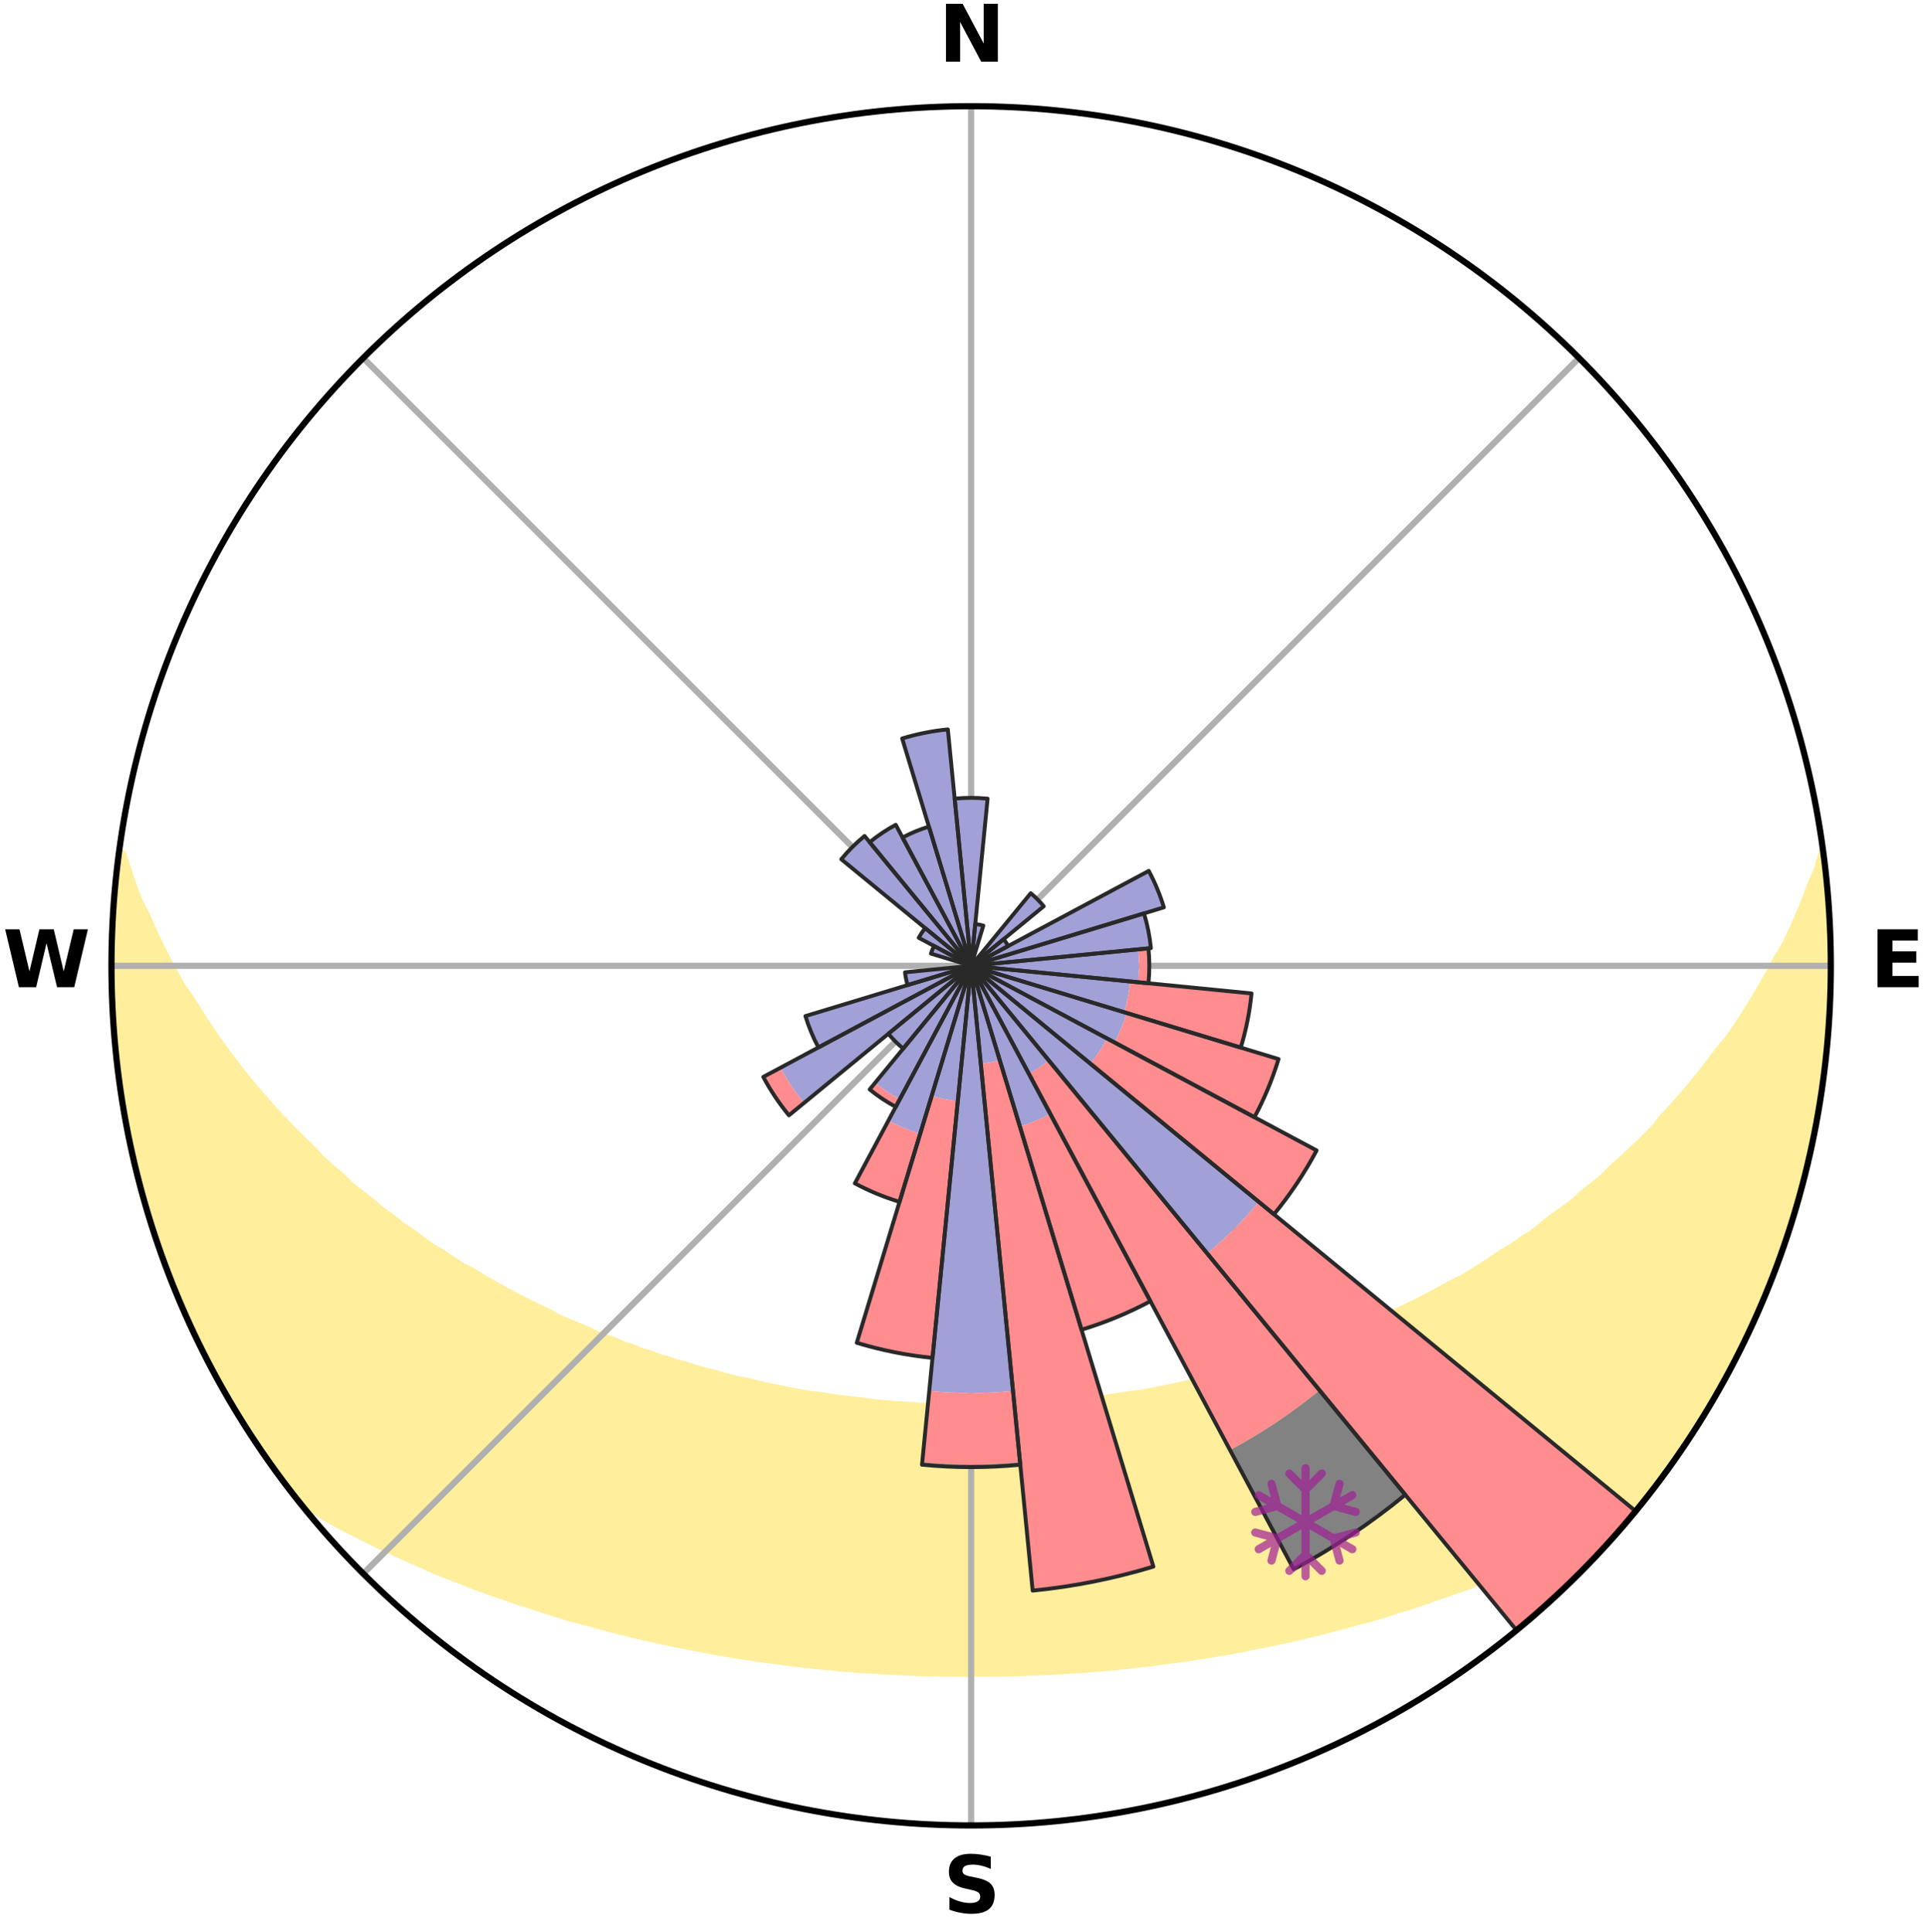 <?xml version="1.0" encoding="utf-8" standalone="no"?>
<!DOCTYPE svg PUBLIC "-//W3C//DTD SVG 1.1//EN"
  "http://www.w3.org/Graphics/SVG/1.1/DTD/svg11.dtd">
<svg xmlns:xlink="http://www.w3.org/1999/xlink" width="248.41pt" height="249.158pt" viewBox="0 0 248.41 249.158" xmlns="http://www.w3.org/2000/svg" version="1.1">
 <title>Ski Rose for Janské Lázně - Černá hora</title>
 <defs>
  <style type="text/css">*{stroke-linejoin: round; stroke-linecap: butt}</style>
 </defs>
 <g id="figure_1">
  <g id="patch_1">
   <path d="M 0 249.158 
L 248.41 249.158 
L 248.41 0 
L 0 0 
z
" style="fill: #ffffff"/>
  </g>
  <g id="axes_1">
   <g id="patch_2">
    <path d="M 236.135 124.579 
C 236.135 110.018 233.267 95.599 227.695 82.147 
C 222.122 68.695 213.955 56.471 203.659 46.175 
C 193.363 35.879 181.139 27.711 167.687 22.139 
C 154.235 16.567 139.815 13.699 125.255 13.699 
C 110.694 13.699 96.275 16.567 82.823 22.139 
C 69.371 27.711 57.147 35.879 46.851 46.175 
C 36.555 56.471 28.387 68.695 22.815 82.147 
C 17.243 95.599 14.375 110.018 14.375 124.579 
C 14.375 139.14 17.243 153.559 22.815 167.011 
C 28.387 180.463 36.555 192.687 46.851 202.983 
C 57.147 213.279 69.371 221.447 82.823 227.019 
C 96.275 232.591 110.694 235.459 125.255 235.459 
C 139.815 235.459 154.235 232.591 167.687 227.019 
C 181.139 221.447 193.363 213.279 203.659 202.983 
C 213.955 192.687 222.122 180.463 227.695 167.011 
C 233.267 153.559 236.135 139.14 236.135 124.579 
M 125.255 124.579 
C 125.255 124.579 125.255 124.579 125.255 124.579 
C 125.255 124.579 125.255 124.579 125.255 124.579 
C 125.255 124.579 125.255 124.579 125.255 124.579 
C 125.255 124.579 125.255 124.579 125.255 124.579 
C 125.255 124.579 125.255 124.579 125.255 124.579 
C 125.255 124.579 125.255 124.579 125.255 124.579 
C 125.255 124.579 125.255 124.579 125.255 124.579 
C 125.255 124.579 125.255 124.579 125.255 124.579 
C 125.255 124.579 125.255 124.579 125.255 124.579 
C 125.255 124.579 125.255 124.579 125.255 124.579 
C 125.255 124.579 125.255 124.579 125.255 124.579 
C 125.255 124.579 125.255 124.579 125.255 124.579 
C 125.255 124.579 125.255 124.579 125.255 124.579 
C 125.255 124.579 125.255 124.579 125.255 124.579 
C 125.255 124.579 125.255 124.579 125.255 124.579 
C 125.255 124.579 125.255 124.579 125.255 124.579 
z
" style="fill: #ffffff"/>
   </g>
   <g id="PolyCollection_1">
    <defs>
     <path id="md59ec42090" d="M 235.032 -139.032 
L 235.032 -139.032 
L 234.431 -137.018 
L 233.579 -135.01 
L 232.838 -133.046 
L 232.043 -131.11 
L 231.201 -129.205 
L 230.316 -127.33 
L 229.201 -125.486 
L 228.24 -123.68 
L 227.246 -121.908 
L 226.22 -120.171 
L 225.163 -118.468 
L 224.078 -116.802 
L 222.965 -115.171 
L 221.635 -113.598 
L 220.473 -112.043 
L 219.288 -110.526 
L 218.082 -109.045 
L 216.855 -107.602 
L 215.609 -106.196 
L 214.345 -104.828 
L 213.249 -103.454 
L 211.952 -102.158 
L 210.641 -100.899 
L 209.318 -99.679 
L 207.982 -98.495 
L 206.812 -97.29 
L 205.455 -96.179 
L 204.09 -95.104 
L 202.887 -93.999 
L 201.507 -92.994 
L 200.122 -92.026 
L 198.895 -91.019 
L 197.661 -90.043 
L 196.264 -89.175 
L 195.019 -88.262 
L 193.62 -87.46 
L 192.369 -86.608 
L 191.115 -85.784 
L 189.859 -84.99 
L 188.6 -84.224 
L 187.206 -83.575 
L 185.949 -82.865 
L 184.693 -82.182 
L 183.439 -81.525 
L 182.186 -80.894 
L 180.935 -80.289 
L 179.688 -79.708 
L 178.557 -79.055 
L 177.314 -78.521 
L 176.076 -78.01 
L 174.843 -77.521 
L 173.715 -76.957 
L 172.491 -76.511 
L 171.274 -76.085 
L 170.152 -75.583 
L 168.945 -75.196 
L 167.828 -74.732 
L 166.634 -74.382 
L 165.523 -73.955 
L 164.342 -73.639 
L 163.239 -73.247 
L 162.072 -72.963 
L 160.977 -72.603 
L 159.885 -72.259 
L 158.739 -72.019 
L 157.656 -71.705 
L 156.577 -71.405 
L 155.5 -71.12 
L 154.384 -70.931 
L 153.317 -70.672 
L 152.255 -70.426 
L 151.196 -70.192 
L 150.141 -69.972 
L 149.09 -69.763 
L 148.042 -69.565 
L 146.999 -69.379 
L 145.935 -69.268 
L 144.901 -69.101 
L 143.87 -68.944 
L 142.843 -68.796 
L 141.819 -68.659 
L 140.799 -68.53 
L 139.781 -68.411 
L 138.766 -68.3 
L 137.754 -68.198 
L 136.753 -68.066 
L 135.744 -67.983 
L 134.738 -67.908 
L 133.734 -67.841 
L 132.733 -67.78 
L 131.732 -67.728 
L 130.733 -67.682 
L 129.736 -67.644 
L 128.739 -67.612 
L 127.743 -67.588 
L 126.748 -67.57 
L 125.752 -67.559 
L 124.757 -67.559 
L 123.762 -67.572 
L 122.767 -67.592 
L 121.771 -67.619 
L 120.775 -67.653 
L 119.777 -67.693 
L 118.779 -67.741 
L 117.779 -67.796 
L 116.778 -67.858 
L 115.775 -67.928 
L 114.769 -68.005 
L 113.762 -68.09 
L 112.752 -68.183 
L 111.75 -68.327 
L 110.736 -68.44 
L 109.72 -68.561 
L 108.7 -68.692 
L 107.678 -68.831 
L 106.652 -68.98 
L 105.622 -69.139 
L 104.566 -69.245 
L 103.528 -69.422 
L 102.486 -69.609 
L 101.44 -69.808 
L 100.39 -70.018 
L 99.337 -70.241 
L 98.28 -70.475 
L 97.219 -70.722 
L 96.154 -70.983 
L 95.04 -71.174 
L 93.965 -71.46 
L 92.888 -71.761 
L 91.807 -72.076 
L 90.664 -72.317 
L 89.573 -72.662 
L 88.48 -73.023 
L 87.316 -73.308 
L 86.215 -73.701 
L 85.036 -74.018 
L 83.928 -74.445 
L 82.736 -74.796 
L 81.621 -75.26 
L 80.417 -75.648 
L 79.298 -76.15 
L 78.083 -76.576 
L 76.861 -77.023 
L 75.735 -77.587 
L 74.505 -78.076 
L 73.27 -78.587 
L 72.03 -79.121 
L 70.901 -79.773 
L 69.657 -80.354 
L 68.409 -80.96 
L 67.159 -81.59 
L 65.907 -82.246 
L 64.654 -82.929 
L 63.4 -83.638 
L 62.146 -84.375 
L 60.894 -85.139 
L 59.499 -85.846 
L 58.248 -86.668 
L 57 -87.519 
L 55.603 -88.321 
L 54.361 -89.233 
L 53.125 -90.175 
L 51.735 -91.074 
L 50.511 -92.08 
L 49.13 -93.047 
L 47.921 -94.116 
L 46.552 -95.153 
L 45.19 -96.227 
L 44.011 -97.395 
L 42.668 -98.539 
L 41.335 -99.721 
L 40.195 -100.99 
L 38.889 -102.243 
L 37.596 -103.534 
L 36.319 -104.862 
L 35.058 -106.228 
L 33.815 -107.632 
L 32.59 -109.072 
L 31.387 -110.55 
L 30.204 -112.065 
L 29.045 -113.617 
L 27.909 -115.206 
L 26.8 -116.83 
L 25.717 -118.491 
L 24.663 -120.187 
L 23.446 -121.913 
L 22.454 -123.682 
L 21.495 -125.485 
L 20.572 -127.32 
L 19.687 -129.188 
L 18.844 -131.087 
L 17.861 -133.031 
L 17.118 -134.991 
L 16.435 -136.978 
L 15.82 -138.986 
L 15.329 -139.051 
L 15.329 -139.051 
L 15.156 -137.123 
L 14.915 -135.204 
L 14.872 -133.266 
L 14.634 -131.345 
L 14.492 -129.415 
L 14.547 -127.478 
L 14.409 -125.546 
L 14.53 -123.613 
L 14.458 -121.678 
L 14.537 -119.745 
L 14.695 -117.817 
L 14.722 -115.88 
L 15.002 -113.963 
L 15.095 -112.028 
L 15.325 -110.106 
L 15.644 -108.198 
L 15.996 -106.295 
L 16.267 -104.379 
L 16.682 -102.49 
L 17.016 -100.583 
L 17.536 -98.718 
L 17.93 -96.823 
L 18.471 -94.965 
L 18.965 -93.095 
L 19.567 -91.256 
L 20.2 -89.428 
L 20.751 -87.572 
L 21.479 -85.779 
L 22.093 -83.942 
L 22.88 -82.174 
L 23.666 -80.407 
L 24.375 -78.606 
L 25.253 -76.881 
L 26.027 -75.106 
L 26.967 -73.414 
L 27.842 -71.688 
L 28.759 -69.984 
L 29.763 -68.33 
L 30.716 -66.646 
L 31.751 -65.011 
L 32.835 -63.408 
L 33.912 -61.801 
L 34.991 -60.194 
L 36.128 -58.629 
L 37.293 -57.083 
L 38.516 -55.584 
L 40.239 -54.498 
L 41.983 -53.458 
L 43.743 -52.464 
L 45.564 -51.556 
L 47.344 -50.644 
L 49.128 -49.77 
L 50.915 -48.931 
L 52.703 -48.125 
L 54.49 -47.353 
L 56.235 -46.566 
L 58.019 -45.856 
L 59.799 -45.175 
L 61.535 -44.472 
L 63.308 -43.848 
L 65.075 -43.25 
L 66.805 -42.635 
L 68.561 -42.089 
L 70.279 -41.52 
L 71.997 -40.981 
L 73.707 -40.46 
L 75.439 -40.009 
L 77.142 -39.54 
L 78.836 -39.087 
L 80.529 -38.662 
L 82.213 -38.251 
L 83.896 -37.868 
L 85.569 -37.497 
L 87.241 -37.153 
L 88.904 -36.82 
L 90.565 -36.513 
L 92.206 -36.187 
L 93.855 -35.908 
L 95.501 -35.653 
L 97.131 -35.382 
L 98.766 -35.153 
L 100.398 -34.947 
L 102.018 -34.727 
L 103.639 -34.544 
L 105.253 -34.357 
L 106.869 -34.211 
L 108.477 -34.055 
L 110.085 -33.929 
L 111.689 -33.805 
L 113.292 -33.713 
L 114.891 -33.619 
L 116.489 -33.545 
L 118.085 -33.479 
L 119.68 -33.429 
L 121.274 -33.402 
L 122.867 -33.379 
L 124.459 -33.37 
L 126.051 -33.371 
L 127.643 -33.376 
L 129.236 -33.399 
L 130.83 -33.434 
L 132.424 -33.484 
L 134.02 -33.55 
L 135.619 -33.616 
L 137.218 -33.711 
L 138.82 -33.81 
L 140.423 -33.935 
L 142.033 -34.053 
L 143.641 -34.208 
L 145.255 -34.363 
L 146.869 -34.55 
L 148.493 -34.726 
L 150.112 -34.945 
L 151.742 -35.16 
L 153.379 -35.381 
L 155.009 -35.652 
L 156.652 -35.915 
L 158.304 -36.186 
L 159.957 -36.483 
L 161.603 -36.828 
L 163.269 -37.153 
L 164.937 -37.505 
L 166.614 -37.868 
L 168.292 -38.259 
L 169.98 -38.662 
L 171.669 -39.095 
L 173.367 -39.541 
L 175.066 -40.017 
L 176.798 -40.468 
L 178.512 -40.982 
L 180.225 -41.528 
L 181.976 -42.049 
L 183.704 -42.637 
L 185.429 -43.258 
L 187.196 -43.856 
L 188.969 -44.48 
L 190.709 -45.177 
L 192.489 -45.858 
L 194.273 -46.568 
L 196.06 -47.309 
L 197.8 -48.133 
L 199.588 -48.938 
L 201.374 -49.776 
L 203.159 -50.651 
L 204.992 -51.514 
L 206.764 -52.466 
L 208.524 -53.46 
L 210.268 -54.5 
L 212.018 -55.564 
L 213.221 -57.08 
L 214.385 -58.626 
L 215.521 -60.193 
L 216.631 -61.778 
L 217.683 -63.402 
L 218.747 -65.018 
L 219.763 -66.665 
L 220.728 -68.341 
L 221.735 -69.993 
L 222.67 -71.687 
L 223.597 -73.386 
L 224.476 -75.109 
L 225.309 -76.856 
L 226.093 -78.624 
L 226.927 -80.371 
L 227.662 -82.161 
L 228.419 -83.941 
L 229.048 -85.772 
L 229.73 -87.582 
L 230.392 -89.4 
L 231.002 -91.237 
L 231.435 -93.127 
L 231.969 -94.985 
L 232.468 -96.852 
L 232.925 -98.73 
L 233.498 -100.582 
L 233.888 -102.477 
L 234.226 -104.382 
L 234.524 -106.294 
L 234.804 -108.207 
L 235.024 -110.128 
L 235.396 -112.03 
L 235.542 -113.96 
L 235.649 -115.891 
L 235.916 -117.811 
L 235.95 -119.746 
L 235.948 -121.68 
L 236.112 -123.612 
L 236.039 -125.546 
L 235.969 -127.478 
L 235.993 -129.414 
L 235.819 -131.341 
L 235.777 -133.277 
L 235.573 -135.201 
L 235.336 -137.121 
L 235.032 -139.032 
z
" style="stroke: #ffee9c"/>
    </defs>
    <g clip-path="url(#p8b7c4e3dcc)">
     <use xlink:href="#md59ec42090" x="0" y="249.158" style="fill: #ffee9c; stroke: #ffee9c"/>
    </g>
   </g>
   <g id="matplotlib.axis_1">
    <g id="xtick_1">
     <g id="line2d_1">
      <path d="M 125.255 124.579 
L 125.255 13.699 
" clip-path="url(#p8b7c4e3dcc)" style="fill: none; stroke: #b0b0b0; stroke-width: 0.8; stroke-linecap: square"/>
     </g>
     <g id="text_1">
      <!-- N -->
      <g transform="translate(121.07 7.958) scale(0.1 -0.1)">
       <defs>
        <path id="DejaVuSans-Bold-4e" d="M 588 4666 
L 1931 4666 
L 3628 1466 
L 3628 4666 
L 4769 4666 
L 4769 0 
L 3425 0 
L 1728 3200 
L 1728 0 
L 588 0 
L 588 4666 
z
" transform="scale(0.016)"/>
       </defs>
       <use xlink:href="#DejaVuSans-Bold-4e"/>
      </g>
     </g>
    </g>
    <g id="xtick_2">
     <g id="line2d_2">
      <path d="M 125.255 124.579 
L 203.659 46.175 
" clip-path="url(#p8b7c4e3dcc)" style="fill: none; stroke: #b0b0b0; stroke-width: 0.8; stroke-linecap: square"/>
     </g>
    </g>
    <g id="xtick_3">
     <g id="line2d_3">
      <path d="M 125.255 124.579 
L 236.135 124.579 
" clip-path="url(#p8b7c4e3dcc)" style="fill: none; stroke: #b0b0b0; stroke-width: 0.8; stroke-linecap: square"/>
     </g>
     <g id="text_2">
      <!-- E -->
      <g transform="translate(241.219 127.338) scale(0.1 -0.1)">
       <defs>
        <path id="DejaVuSans-Bold-45" d="M 588 4666 
L 3834 4666 
L 3834 3756 
L 1791 3756 
L 1791 2888 
L 3713 2888 
L 3713 1978 
L 1791 1978 
L 1791 909 
L 3903 909 
L 3903 0 
L 588 0 
L 588 4666 
z
" transform="scale(0.016)"/>
       </defs>
       <use xlink:href="#DejaVuSans-Bold-45"/>
      </g>
     </g>
    </g>
    <g id="xtick_4">
     <g id="line2d_4">
      <path d="M 125.255 124.579 
L 203.659 202.983 
" clip-path="url(#p8b7c4e3dcc)" style="fill: none; stroke: #b0b0b0; stroke-width: 0.8; stroke-linecap: square"/>
     </g>
    </g>
    <g id="xtick_5">
     <g id="line2d_5">
      <path d="M 125.255 124.579 
L 125.255 235.459 
" clip-path="url(#p8b7c4e3dcc)" style="fill: none; stroke: #b0b0b0; stroke-width: 0.8; stroke-linecap: square"/>
     </g>
     <g id="text_3">
      <!-- S -->
      <g transform="translate(121.654 246.718) scale(0.1 -0.1)">
       <defs>
        <path id="DejaVuSans-Bold-53" d="M 3834 4519 
L 3834 3531 
Q 3450 3703 3084 3790 
Q 2719 3878 2394 3878 
Q 1963 3878 1756 3759 
Q 1550 3641 1550 3391 
Q 1550 3203 1689 3098 
Q 1828 2994 2194 2919 
L 2706 2816 
Q 3484 2659 3812 2340 
Q 4141 2022 4141 1434 
Q 4141 663 3683 286 
Q 3225 -91 2284 -91 
Q 1841 -91 1394 -6 
Q 947 78 500 244 
L 500 1259 
Q 947 1022 1364 901 
Q 1781 781 2169 781 
Q 2563 781 2772 912 
Q 2981 1044 2981 1288 
Q 2981 1506 2839 1625 
Q 2697 1744 2272 1838 
L 1806 1941 
Q 1106 2091 782 2419 
Q 459 2747 459 3303 
Q 459 4000 909 4375 
Q 1359 4750 2203 4750 
Q 2588 4750 2994 4692 
Q 3400 4634 3834 4519 
z
" transform="scale(0.016)"/>
       </defs>
       <use xlink:href="#DejaVuSans-Bold-53"/>
      </g>
     </g>
    </g>
    <g id="xtick_6">
     <g id="line2d_6">
      <path d="M 125.255 124.579 
L 46.851 202.983 
" clip-path="url(#p8b7c4e3dcc)" style="fill: none; stroke: #b0b0b0; stroke-width: 0.8; stroke-linecap: square"/>
     </g>
    </g>
    <g id="xtick_7">
     <g id="line2d_7">
      <path d="M 125.255 124.579 
L 14.375 124.579 
" clip-path="url(#p8b7c4e3dcc)" style="fill: none; stroke: #b0b0b0; stroke-width: 0.8; stroke-linecap: square"/>
     </g>
     <g id="text_4">
      <!-- W -->
      <g transform="translate(0.36 127.338) scale(0.1 -0.1)">
       <defs>
        <path id="DejaVuSans-Bold-57" d="M 191 4666 
L 1344 4666 
L 2150 1275 
L 2950 4666 
L 4109 4666 
L 4909 1275 
L 5716 4666 
L 6859 4666 
L 5759 0 
L 4372 0 
L 3525 3547 
L 2688 0 
L 1300 0 
L 191 4666 
z
" transform="scale(0.016)"/>
       </defs>
       <use xlink:href="#DejaVuSans-Bold-57"/>
      </g>
     </g>
    </g>
    <g id="xtick_8">
     <g id="line2d_8">
      <path d="M 125.255 124.579 
L 46.851 46.175 
" clip-path="url(#p8b7c4e3dcc)" style="fill: none; stroke: #b0b0b0; stroke-width: 0.8; stroke-linecap: square"/>
     </g>
    </g>
   </g>
   <g id="matplotlib.axis_2"/>
   <g id="patch_3">
    <path d="M 125.255 124.579 
C 125.255 124.579 125.255 124.579 125.255 124.579 
C 125.255 124.579 125.255 124.579 125.255 124.579 
L 125.255 124.579 
C 125.255 124.579 125.255 124.579 125.255 124.579 
C 125.255 124.579 125.255 124.579 125.255 124.579 
z
" clip-path="url(#p8b7c4e3dcc)" style="fill: #d9d9d9"/>
   </g>
   <g id="patch_4">
    <path d="M 125.255 124.579 
C 125.255 124.579 125.255 124.579 125.255 124.579 
C 125.255 124.579 125.255 124.579 125.255 124.579 
L 125.255 124.579 
C 125.255 124.579 125.255 124.579 125.255 124.579 
C 125.255 124.579 125.255 124.579 125.255 124.579 
z
" clip-path="url(#p8b7c4e3dcc)" style="fill: #d9d9d9"/>
   </g>
   <g id="patch_5">
    <path d="M 125.255 124.579 
C 125.255 124.579 125.255 124.579 125.255 124.579 
C 125.255 124.579 125.255 124.579 125.255 124.579 
L 125.255 124.579 
C 125.255 124.579 125.255 124.579 125.255 124.579 
C 125.255 124.579 125.255 124.579 125.255 124.579 
z
" clip-path="url(#p8b7c4e3dcc)" style="fill: #d9d9d9"/>
   </g>
   <g id="patch_6">
    <path d="M 125.255 124.579 
C 125.255 124.579 125.255 124.579 125.255 124.579 
C 125.255 124.579 125.255 124.579 125.255 124.579 
L 125.255 124.579 
C 125.255 124.579 125.255 124.579 125.255 124.579 
C 125.255 124.579 125.255 124.579 125.255 124.579 
z
" clip-path="url(#p8b7c4e3dcc)" style="fill: #d9d9d9"/>
   </g>
   <g id="patch_7">
    <path d="M 125.255 124.579 
C 125.255 124.579 125.255 124.579 125.255 124.579 
C 125.255 124.579 125.255 124.579 125.255 124.579 
L 125.255 124.579 
C 125.255 124.579 125.255 124.579 125.255 124.579 
C 125.255 124.579 125.255 124.579 125.255 124.579 
z
" clip-path="url(#p8b7c4e3dcc)" style="fill: #d9d9d9"/>
   </g>
   <g id="patch_8">
    <path d="M 125.255 124.579 
C 125.255 124.579 125.255 124.579 125.255 124.579 
C 125.255 124.579 125.255 124.579 125.255 124.579 
L 125.255 124.579 
C 125.255 124.579 125.255 124.579 125.255 124.579 
C 125.255 124.579 125.255 124.579 125.255 124.579 
z
" clip-path="url(#p8b7c4e3dcc)" style="fill: #d9d9d9"/>
   </g>
   <g id="patch_9">
    <path d="M 125.255 124.579 
C 125.255 124.579 125.255 124.579 125.255 124.579 
C 125.255 124.579 125.255 124.579 125.255 124.579 
L 125.255 124.579 
C 125.255 124.579 125.255 124.579 125.255 124.579 
C 125.255 124.579 125.255 124.579 125.255 124.579 
z
" clip-path="url(#p8b7c4e3dcc)" style="fill: #d9d9d9"/>
   </g>
   <g id="patch_10">
    <path d="M 125.255 124.579 
C 125.255 124.579 125.255 124.579 125.255 124.579 
C 125.255 124.579 125.255 124.579 125.255 124.579 
L 125.255 124.579 
C 125.255 124.579 125.255 124.579 125.255 124.579 
C 125.255 124.579 125.255 124.579 125.255 124.579 
z
" clip-path="url(#p8b7c4e3dcc)" style="fill: #d9d9d9"/>
   </g>
   <g id="patch_11">
    <path d="M 125.255 124.579 
C 125.255 124.579 125.255 124.579 125.255 124.579 
C 125.255 124.579 125.255 124.579 125.255 124.579 
L 125.255 124.579 
C 125.255 124.579 125.255 124.579 125.255 124.579 
C 125.255 124.579 125.255 124.579 125.255 124.579 
z
" clip-path="url(#p8b7c4e3dcc)" style="fill: #d9d9d9"/>
   </g>
   <g id="patch_12">
    <path d="M 125.255 124.579 
C 125.255 124.579 125.255 124.579 125.255 124.579 
C 125.255 124.579 125.255 124.579 125.255 124.579 
L 125.255 124.579 
C 125.255 124.579 125.255 124.579 125.255 124.579 
C 125.255 124.579 125.255 124.579 125.255 124.579 
z
" clip-path="url(#p8b7c4e3dcc)" style="fill: #d9d9d9"/>
   </g>
   <g id="patch_13">
    <path d="M 125.255 124.579 
C 125.255 124.579 125.255 124.579 125.255 124.579 
C 125.255 124.579 125.255 124.579 125.255 124.579 
L 125.255 124.579 
C 125.255 124.579 125.255 124.579 125.255 124.579 
C 125.255 124.579 125.255 124.579 125.255 124.579 
z
" clip-path="url(#p8b7c4e3dcc)" style="fill: #d9d9d9"/>
   </g>
   <g id="patch_14">
    <path d="M 125.255 124.579 
C 125.255 124.579 125.255 124.579 125.255 124.579 
C 125.255 124.579 125.255 124.579 125.255 124.579 
L 125.255 124.579 
C 125.255 124.579 125.255 124.579 125.255 124.579 
C 125.255 124.579 125.255 124.579 125.255 124.579 
z
" clip-path="url(#p8b7c4e3dcc)" style="fill: #d9d9d9"/>
   </g>
   <g id="patch_15">
    <path d="M 125.255 124.579 
C 125.255 124.579 125.255 124.579 125.255 124.579 
C 125.255 124.579 125.255 124.579 125.255 124.579 
L 125.255 124.579 
C 125.255 124.579 125.255 124.579 125.255 124.579 
C 125.255 124.579 125.255 124.579 125.255 124.579 
z
" clip-path="url(#p8b7c4e3dcc)" style="fill: #d9d9d9"/>
   </g>
   <g id="patch_16">
    <path d="M 125.255 124.579 
C 125.255 124.579 125.255 124.579 125.255 124.579 
C 125.255 124.579 125.255 124.579 125.255 124.579 
L 125.255 124.579 
C 125.255 124.579 125.255 124.579 125.255 124.579 
C 125.255 124.579 125.255 124.579 125.255 124.579 
z
" clip-path="url(#p8b7c4e3dcc)" style="fill: #d9d9d9"/>
   </g>
   <g id="patch_17">
    <path d="M 125.255 124.579 
C 125.255 124.579 125.255 124.579 125.255 124.579 
C 125.255 124.579 125.255 124.579 125.255 124.579 
L 125.255 124.579 
C 125.255 124.579 125.255 124.579 125.255 124.579 
C 125.255 124.579 125.255 124.579 125.255 124.579 
z
" clip-path="url(#p8b7c4e3dcc)" style="fill: #d9d9d9"/>
   </g>
   <g id="patch_18">
    <path d="M 125.255 124.579 
C 125.255 124.579 125.255 124.579 125.255 124.579 
C 125.255 124.579 125.255 124.579 125.255 124.579 
L 125.255 124.579 
C 125.255 124.579 125.255 124.579 125.255 124.579 
C 125.255 124.579 125.255 124.579 125.255 124.579 
z
" clip-path="url(#p8b7c4e3dcc)" style="fill: #d9d9d9"/>
   </g>
   <g id="patch_19">
    <path d="M 125.255 124.579 
C 125.255 124.579 125.255 124.579 125.255 124.579 
C 125.255 124.579 125.255 124.579 125.255 124.579 
L 125.255 124.579 
C 125.255 124.579 125.255 124.579 125.255 124.579 
C 125.255 124.579 125.255 124.579 125.255 124.579 
z
" clip-path="url(#p8b7c4e3dcc)" style="fill: #d9d9d9"/>
   </g>
   <g id="patch_20">
    <path d="M 125.255 124.579 
C 125.255 124.579 125.255 124.579 125.255 124.579 
C 125.255 124.579 125.255 124.579 125.255 124.579 
L 125.255 124.579 
C 125.255 124.579 125.255 124.579 125.255 124.579 
C 125.255 124.579 125.255 124.579 125.255 124.579 
z
" clip-path="url(#p8b7c4e3dcc)" style="fill: #d9d9d9"/>
   </g>
   <g id="patch_21">
    <path d="M 125.255 124.579 
C 125.255 124.579 125.255 124.579 125.255 124.579 
C 125.255 124.579 125.255 124.579 125.255 124.579 
L 125.255 124.579 
C 125.255 124.579 125.255 124.579 125.255 124.579 
C 125.255 124.579 125.255 124.579 125.255 124.579 
z
" clip-path="url(#p8b7c4e3dcc)" style="fill: #d9d9d9"/>
   </g>
   <g id="patch_22">
    <path d="M 125.255 124.579 
C 125.255 124.579 125.255 124.579 125.255 124.579 
C 125.255 124.579 125.255 124.579 125.255 124.579 
L 125.255 124.579 
C 125.255 124.579 125.255 124.579 125.255 124.579 
C 125.255 124.579 125.255 124.579 125.255 124.579 
z
" clip-path="url(#p8b7c4e3dcc)" style="fill: #d9d9d9"/>
   </g>
   <g id="patch_23">
    <path d="M 125.255 124.579 
C 125.255 124.579 125.255 124.579 125.255 124.579 
C 125.255 124.579 125.255 124.579 125.255 124.579 
L 125.255 124.579 
C 125.255 124.579 125.255 124.579 125.255 124.579 
C 125.255 124.579 125.255 124.579 125.255 124.579 
z
" clip-path="url(#p8b7c4e3dcc)" style="fill: #d9d9d9"/>
   </g>
   <g id="patch_24">
    <path d="M 125.255 124.579 
C 125.255 124.579 125.255 124.579 125.255 124.579 
C 125.255 124.579 125.255 124.579 125.255 124.579 
L 125.255 124.579 
C 125.255 124.579 125.255 124.579 125.255 124.579 
C 125.255 124.579 125.255 124.579 125.255 124.579 
z
" clip-path="url(#p8b7c4e3dcc)" style="fill: #d9d9d9"/>
   </g>
   <g id="patch_25">
    <path d="M 125.255 124.579 
C 125.255 124.579 125.255 124.579 125.255 124.579 
C 125.255 124.579 125.255 124.579 125.255 124.579 
L 125.255 124.579 
C 125.255 124.579 125.255 124.579 125.255 124.579 
C 125.255 124.579 125.255 124.579 125.255 124.579 
z
" clip-path="url(#p8b7c4e3dcc)" style="fill: #d9d9d9"/>
   </g>
   <g id="patch_26">
    <path d="M 125.255 124.579 
C 125.255 124.579 125.255 124.579 125.255 124.579 
C 125.255 124.579 125.255 124.579 125.255 124.579 
L 125.255 124.579 
C 125.255 124.579 125.255 124.579 125.255 124.579 
C 125.255 124.579 125.255 124.579 125.255 124.579 
z
" clip-path="url(#p8b7c4e3dcc)" style="fill: #d9d9d9"/>
   </g>
   <g id="patch_27">
    <path d="M 125.255 124.579 
C 125.255 124.579 125.255 124.579 125.255 124.579 
C 125.255 124.579 125.255 124.579 125.255 124.579 
L 125.255 124.579 
C 125.255 124.579 125.255 124.579 125.255 124.579 
C 125.255 124.579 125.255 124.579 125.255 124.579 
z
" clip-path="url(#p8b7c4e3dcc)" style="fill: #d9d9d9"/>
   </g>
   <g id="patch_28">
    <path d="M 125.255 124.579 
C 125.255 124.579 125.255 124.579 125.255 124.579 
C 125.255 124.579 125.255 124.579 125.255 124.579 
L 125.255 124.579 
C 125.255 124.579 125.255 124.579 125.255 124.579 
C 125.255 124.579 125.255 124.579 125.255 124.579 
z
" clip-path="url(#p8b7c4e3dcc)" style="fill: #d9d9d9"/>
   </g>
   <g id="patch_29">
    <path d="M 125.255 124.579 
C 125.255 124.579 125.255 124.579 125.255 124.579 
C 125.255 124.579 125.255 124.579 125.255 124.579 
L 125.255 124.579 
C 125.255 124.579 125.255 124.579 125.255 124.579 
C 125.255 124.579 125.255 124.579 125.255 124.579 
z
" clip-path="url(#p8b7c4e3dcc)" style="fill: #d9d9d9"/>
   </g>
   <g id="patch_30">
    <path d="M 125.255 124.579 
C 125.255 124.579 125.255 124.579 125.255 124.579 
C 125.255 124.579 125.255 124.579 125.255 124.579 
L 125.255 124.579 
C 125.255 124.579 125.255 124.579 125.255 124.579 
C 125.255 124.579 125.255 124.579 125.255 124.579 
z
" clip-path="url(#p8b7c4e3dcc)" style="fill: #d9d9d9"/>
   </g>
   <g id="patch_31">
    <path d="M 125.255 124.579 
C 125.255 124.579 125.255 124.579 125.255 124.579 
C 125.255 124.579 125.255 124.579 125.255 124.579 
L 125.255 124.579 
C 125.255 124.579 125.255 124.579 125.255 124.579 
C 125.255 124.579 125.255 124.579 125.255 124.579 
z
" clip-path="url(#p8b7c4e3dcc)" style="fill: #d9d9d9"/>
   </g>
   <g id="patch_32">
    <path d="M 125.255 124.579 
C 125.255 124.579 125.255 124.579 125.255 124.579 
C 125.255 124.579 125.255 124.579 125.255 124.579 
L 125.255 124.579 
C 125.255 124.579 125.255 124.579 125.255 124.579 
C 125.255 124.579 125.255 124.579 125.255 124.579 
z
" clip-path="url(#p8b7c4e3dcc)" style="fill: #d9d9d9"/>
   </g>
   <g id="patch_33">
    <path d="M 125.255 124.579 
C 125.255 124.579 125.255 124.579 125.255 124.579 
C 125.255 124.579 125.255 124.579 125.255 124.579 
L 125.255 124.579 
C 125.255 124.579 125.255 124.579 125.255 124.579 
C 125.255 124.579 125.255 124.579 125.255 124.579 
z
" clip-path="url(#p8b7c4e3dcc)" style="fill: #d9d9d9"/>
   </g>
   <g id="patch_34">
    <path d="M 125.255 124.579 
C 125.255 124.579 125.255 124.579 125.255 124.579 
C 125.255 124.579 125.255 124.579 125.255 124.579 
L 125.255 124.579 
C 125.255 124.579 125.255 124.579 125.255 124.579 
C 125.255 124.579 125.255 124.579 125.255 124.579 
z
" clip-path="url(#p8b7c4e3dcc)" style="fill: #d9d9d9"/>
   </g>
   <g id="patch_35">
    <path d="M 125.255 124.579 
C 125.255 124.579 125.255 124.579 125.255 124.579 
C 125.255 124.579 125.255 124.579 125.255 124.579 
L 127.379 103.016 
C 126.673 102.947 125.964 102.912 125.255 102.912 
C 124.546 102.912 123.837 102.947 123.131 103.016 
z
" clip-path="url(#p8b7c4e3dcc)" style="fill: #a1a1d8"/>
   </g>
   <g id="patch_36">
    <path d="M 125.255 124.579 
C 125.255 124.579 125.255 124.579 125.255 124.579 
C 125.255 124.579 125.255 124.579 125.255 124.579 
L 126.827 119.395 
C 126.658 119.344 126.486 119.301 126.312 119.266 
C 126.138 119.232 125.962 119.206 125.786 119.188 
z
" clip-path="url(#p8b7c4e3dcc)" style="fill: #a1a1d8"/>
   </g>
   <g id="patch_37">
    <path d="M 125.255 124.579 
C 125.255 124.579 125.255 124.579 125.255 124.579 
C 125.255 124.579 125.255 124.579 125.255 124.579 
L 125.255 124.579 
C 125.255 124.579 125.255 124.579 125.255 124.579 
C 125.255 124.579 125.255 124.579 125.255 124.579 
z
" clip-path="url(#p8b7c4e3dcc)" style="fill: #a1a1d8"/>
   </g>
   <g id="patch_38">
    <path d="M 125.255 124.579 
C 125.255 124.579 125.255 124.579 125.255 124.579 
C 125.255 124.579 125.255 124.579 125.255 124.579 
L 125.255 124.579 
C 125.255 124.579 125.255 124.579 125.255 124.579 
C 125.255 124.579 125.255 124.579 125.255 124.579 
z
" clip-path="url(#p8b7c4e3dcc)" style="fill: #a1a1d8"/>
   </g>
   <g id="patch_39">
    <path d="M 125.255 124.579 
C 125.255 124.579 125.255 124.579 125.255 124.579 
C 125.255 124.579 125.255 124.579 125.255 124.579 
L 134.618 116.895 
C 134.366 116.589 134.1 116.295 133.82 116.014 
C 133.539 115.734 133.245 115.468 132.939 115.216 
z
" clip-path="url(#p8b7c4e3dcc)" style="fill: #a1a1d8"/>
   </g>
   <g id="patch_40">
    <path d="M 125.255 124.579 
C 125.255 124.579 125.255 124.579 125.255 124.579 
C 125.255 124.579 125.255 124.579 125.255 124.579 
L 130.032 122.026 
C 129.948 121.869 129.857 121.717 129.759 121.57 
C 129.66 121.422 129.555 121.28 129.442 121.143 
z
" clip-path="url(#p8b7c4e3dcc)" style="fill: #a1a1d8"/>
   </g>
   <g id="patch_41">
    <path d="M 125.255 124.579 
C 125.255 124.579 125.255 124.579 125.255 124.579 
C 125.255 124.579 125.255 124.579 125.255 124.579 
L 150.114 117.038 
C 149.868 116.224 149.581 115.423 149.256 114.638 
C 148.93 113.852 148.566 113.083 148.166 112.333 
z
" clip-path="url(#p8b7c4e3dcc)" style="fill: #a1a1d8"/>
   </g>
   <g id="patch_42">
    <path d="M 125.255 124.579 
C 125.255 124.579 125.255 124.579 125.255 124.579 
C 125.255 124.579 125.255 124.579 125.255 124.579 
L 148.441 122.295 
C 148.367 121.536 148.255 120.782 148.106 120.034 
C 147.957 119.286 147.772 118.546 147.55 117.816 
z
" clip-path="url(#p8b7c4e3dcc)" style="fill: #a1a1d8"/>
   </g>
   <g id="patch_43">
    <path d="M 125.255 124.579 
C 125.255 124.579 125.255 124.579 125.255 124.579 
C 125.255 124.579 125.255 124.579 125.255 124.579 
L 146.818 126.703 
C 146.887 125.997 146.922 125.288 146.922 124.579 
C 146.922 123.87 146.887 123.161 146.818 122.455 
z
" clip-path="url(#p8b7c4e3dcc)" style="fill: #a1a1d8"/>
   </g>
   <g id="patch_44">
    <path d="M 125.255 124.579 
C 125.255 124.579 125.255 124.579 125.255 124.579 
C 125.255 124.579 125.255 124.579 125.255 124.579 
L 144.993 130.567 
C 145.189 129.921 145.354 129.265 145.485 128.603 
C 145.617 127.941 145.716 127.273 145.782 126.601 
z
" clip-path="url(#p8b7c4e3dcc)" style="fill: #a1a1d8"/>
   </g>
   <g id="patch_45">
    <path d="M 125.255 124.579 
C 125.255 124.579 125.255 124.579 125.255 124.579 
C 125.255 124.579 125.255 124.579 125.255 124.579 
L 143.757 134.469 
C 144.081 133.863 144.374 133.242 144.637 132.608 
C 144.9 131.973 145.131 131.326 145.331 130.669 
z
" clip-path="url(#p8b7c4e3dcc)" style="fill: #a1a1d8"/>
   </g>
   <g id="patch_46">
    <path d="M 125.255 124.579 
C 125.255 124.579 125.255 124.579 125.255 124.579 
C 125.255 124.579 125.255 124.579 125.255 124.579 
L 140.64 137.205 
C 141.053 136.702 141.441 136.178 141.803 135.636 
C 142.165 135.095 142.5 134.536 142.808 133.961 
z
" clip-path="url(#p8b7c4e3dcc)" style="fill: #a1a1d8"/>
   </g>
   <g id="patch_47">
    <path d="M 125.255 124.579 
C 125.255 124.579 125.255 124.579 125.255 124.579 
C 125.255 124.579 125.255 124.579 125.255 124.579 
L 155.702 161.678 
C 156.916 160.682 158.08 159.626 159.191 158.515 
C 160.302 157.405 161.358 156.24 162.354 155.026 
z
" clip-path="url(#p8b7c4e3dcc)" style="fill: #a1a1d8"/>
   </g>
   <g id="patch_48">
    <path d="M 125.255 124.579 
C 125.255 124.579 125.255 124.579 125.255 124.579 
C 125.255 124.579 125.255 124.579 125.255 124.579 
L 132.699 138.507 
C 133.155 138.263 133.599 137.997 134.029 137.71 
C 134.459 137.423 134.874 137.115 135.274 136.787 
z
" clip-path="url(#p8b7c4e3dcc)" style="fill: #a1a1d8"/>
   </g>
   <g id="patch_49">
    <path d="M 125.255 124.579 
C 125.255 124.579 125.255 124.579 125.255 124.579 
C 125.255 124.579 125.255 124.579 125.255 124.579 
L 131.545 145.313 
C 132.223 145.108 132.891 144.869 133.547 144.597 
C 134.202 144.326 134.843 144.022 135.469 143.688 
z
" clip-path="url(#p8b7c4e3dcc)" style="fill: #a1a1d8"/>
   </g>
   <g id="patch_50">
    <path d="M 125.255 124.579 
C 125.255 124.579 125.255 124.579 125.255 124.579 
C 125.255 124.579 125.255 124.579 125.255 124.579 
L 126.5 137.222 
C 126.914 137.181 127.325 137.12 127.733 137.039 
C 128.141 136.957 128.545 136.856 128.943 136.736 
z
" clip-path="url(#p8b7c4e3dcc)" style="fill: #a1a1d8"/>
   </g>
   <g id="patch_51">
    <path d="M 125.255 124.579 
C 125.255 124.579 125.255 124.579 125.255 124.579 
C 125.255 124.579 125.255 124.579 125.255 124.579 
L 119.853 179.422 
C 121.648 179.599 123.451 179.687 125.255 179.687 
C 127.059 179.687 128.861 179.599 130.656 179.422 
z
" clip-path="url(#p8b7c4e3dcc)" style="fill: #a1a1d8"/>
   </g>
   <g id="patch_52">
    <path d="M 125.255 124.579 
C 125.255 124.579 125.255 124.579 125.255 124.579 
C 125.255 124.579 125.255 124.579 125.255 124.579 
L 120.16 141.376 
C 120.709 141.543 121.267 141.682 121.831 141.794 
C 122.394 141.906 122.963 141.991 123.534 142.047 
z
" clip-path="url(#p8b7c4e3dcc)" style="fill: #a1a1d8"/>
   </g>
   <g id="patch_53">
    <path d="M 125.255 124.579 
C 125.255 124.579 125.255 124.579 125.255 124.579 
C 125.255 124.579 125.255 124.579 125.255 124.579 
L 114.573 144.564 
C 115.227 144.913 115.898 145.231 116.583 145.514 
C 117.268 145.798 117.967 146.048 118.677 146.264 
z
" clip-path="url(#p8b7c4e3dcc)" style="fill: #a1a1d8"/>
   </g>
   <g id="patch_54">
    <path d="M 125.255 124.579 
C 125.255 124.579 125.255 124.579 125.255 124.579 
C 125.255 124.579 125.255 124.579 125.255 124.579 
L 112.865 139.677 
C 113.359 140.082 113.873 140.463 114.404 140.818 
C 114.936 141.173 115.484 141.502 116.048 141.804 
z
" clip-path="url(#p8b7c4e3dcc)" style="fill: #a1a1d8"/>
   </g>
   <g id="patch_55">
    <path d="M 125.255 124.579 
C 125.255 124.579 125.255 124.579 125.255 124.579 
C 125.255 124.579 125.255 124.579 125.255 124.579 
L 114.579 133.34 
C 114.866 133.69 115.17 134.025 115.489 134.344 
C 115.809 134.664 116.144 134.968 116.494 135.255 
z
" clip-path="url(#p8b7c4e3dcc)" style="fill: #a1a1d8"/>
   </g>
   <g id="patch_56">
    <path d="M 125.255 124.579 
C 125.255 124.579 125.255 124.579 125.255 124.579 
C 125.255 124.579 125.255 124.579 125.255 124.579 
L 100.663 137.724 
C 101.093 138.529 101.562 139.312 102.069 140.071 
C 102.576 140.83 103.121 141.564 103.7 142.269 
z
" clip-path="url(#p8b7c4e3dcc)" style="fill: #a1a1d8"/>
   </g>
   <g id="patch_57">
    <path d="M 125.255 124.579 
C 125.255 124.579 125.255 124.579 125.255 124.579 
C 125.255 124.579 125.255 124.579 125.255 124.579 
L 103.882 131.062 
C 104.095 131.762 104.341 132.451 104.621 133.126 
C 104.9 133.801 105.213 134.463 105.558 135.107 
z
" clip-path="url(#p8b7c4e3dcc)" style="fill: #a1a1d8"/>
   </g>
   <g id="patch_58">
    <path d="M 125.255 124.579 
C 125.255 124.579 125.255 124.579 125.255 124.579 
C 125.255 124.579 125.255 124.579 125.255 124.579 
L 116.731 125.419 
C 116.759 125.698 116.8 125.975 116.855 126.25 
C 116.909 126.525 116.977 126.797 117.059 127.065 
z
" clip-path="url(#p8b7c4e3dcc)" style="fill: #a1a1d8"/>
   </g>
   <g id="patch_59">
    <path d="M 125.255 124.579 
C 125.255 124.579 125.255 124.579 125.255 124.579 
C 125.255 124.579 125.255 124.579 125.255 124.579 
L 125.255 124.579 
C 125.255 124.579 125.255 124.579 125.255 124.579 
C 125.255 124.579 125.255 124.579 125.255 124.579 
z
" clip-path="url(#p8b7c4e3dcc)" style="fill: #a1a1d8"/>
   </g>
   <g id="patch_60">
    <path d="M 125.255 124.579 
C 125.255 124.579 125.255 124.579 125.255 124.579 
C 125.255 124.579 125.255 124.579 125.255 124.579 
L 125.255 124.579 
C 125.255 124.579 125.255 124.579 125.255 124.579 
C 125.255 124.579 125.255 124.579 125.255 124.579 
z
" clip-path="url(#p8b7c4e3dcc)" style="fill: #a1a1d8"/>
   </g>
   <g id="patch_61">
    <path d="M 125.255 124.579 
C 125.255 124.579 125.255 124.579 125.255 124.579 
C 125.255 124.579 125.255 124.579 125.255 124.579 
L 120.478 122.026 
C 120.394 122.182 120.318 122.342 120.25 122.506 
C 120.182 122.67 120.123 122.837 120.071 123.007 
z
" clip-path="url(#p8b7c4e3dcc)" style="fill: #a1a1d8"/>
   </g>
   <g id="patch_62">
    <path d="M 125.255 124.579 
C 125.255 124.579 125.255 124.579 125.255 124.579 
C 125.255 124.579 125.255 124.579 125.255 124.579 
L 119.333 119.719 
C 119.174 119.913 119.025 120.115 118.885 120.323 
C 118.746 120.532 118.617 120.747 118.499 120.968 
z
" clip-path="url(#p8b7c4e3dcc)" style="fill: #a1a1d8"/>
   </g>
   <g id="patch_63">
    <path d="M 125.255 124.579 
C 125.255 124.579 125.255 124.579 125.255 124.579 
C 125.255 124.579 125.255 124.579 125.255 124.579 
L 111.509 107.83 
C 110.961 108.28 110.435 108.756 109.934 109.258 
C 109.432 109.759 108.956 110.285 108.506 110.833 
z
" clip-path="url(#p8b7c4e3dcc)" style="fill: #a1a1d8"/>
   </g>
   <g id="patch_64">
    <path d="M 125.255 124.579 
C 125.255 124.579 125.255 124.579 125.255 124.579 
C 125.255 124.579 125.255 124.579 125.255 124.579 
L 115.531 106.388 
C 114.936 106.706 114.357 107.053 113.795 107.429 
C 113.234 107.804 112.691 108.206 112.169 108.634 
z
" clip-path="url(#p8b7c4e3dcc)" style="fill: #a1a1d8"/>
   </g>
   <g id="patch_65">
    <path d="M 125.255 124.579 
C 125.255 124.579 125.255 124.579 125.255 124.579 
C 125.255 124.579 125.255 124.579 125.255 124.579 
L 119.808 106.623 
C 119.22 106.801 118.641 107.008 118.074 107.243 
C 117.507 107.478 116.951 107.741 116.409 108.03 
z
" clip-path="url(#p8b7c4e3dcc)" style="fill: #a1a1d8"/>
   </g>
   <g id="patch_66">
    <path d="M 125.255 124.579 
C 125.255 124.579 125.255 124.579 125.255 124.579 
C 125.255 124.579 125.255 124.579 125.255 124.579 
L 122.251 94.084 
C 121.253 94.183 120.261 94.33 119.277 94.526 
C 118.293 94.721 117.32 94.965 116.36 95.256 
z
" clip-path="url(#p8b7c4e3dcc)" style="fill: #a1a1d8"/>
   </g>
   <g id="patch_67">
    <path d="M 123.131 103.016 
C 123.837 102.947 124.546 102.912 125.255 102.912 
C 125.964 102.912 126.673 102.947 127.379 103.016 
L 127.379 103.016 
C 126.673 102.947 125.964 102.912 125.255 102.912 
C 124.546 102.912 123.837 102.947 123.131 103.016 
z
" clip-path="url(#p8b7c4e3dcc)" style="fill: #ff8c8e"/>
   </g>
   <g id="patch_68">
    <path d="M 125.786 119.188 
C 125.962 119.206 126.138 119.232 126.312 119.266 
C 126.486 119.301 126.658 119.344 126.827 119.395 
L 126.827 119.395 
C 126.658 119.344 126.486 119.301 126.312 119.266 
C 126.138 119.232 125.962 119.206 125.786 119.188 
z
" clip-path="url(#p8b7c4e3dcc)" style="fill: #ff8c8e"/>
   </g>
   <g id="patch_69">
    <path d="M 125.255 124.579 
C 125.255 124.579 125.255 124.579 125.255 124.579 
C 125.255 124.579 125.255 124.579 125.255 124.579 
L 125.255 124.579 
C 125.255 124.579 125.255 124.579 125.255 124.579 
C 125.255 124.579 125.255 124.579 125.255 124.579 
z
" clip-path="url(#p8b7c4e3dcc)" style="fill: #ff8c8e"/>
   </g>
   <g id="patch_70">
    <path d="M 125.255 124.579 
C 125.255 124.579 125.255 124.579 125.255 124.579 
C 125.255 124.579 125.255 124.579 125.255 124.579 
L 125.255 124.579 
C 125.255 124.579 125.255 124.579 125.255 124.579 
C 125.255 124.579 125.255 124.579 125.255 124.579 
z
" clip-path="url(#p8b7c4e3dcc)" style="fill: #ff8c8e"/>
   </g>
   <g id="patch_71">
    <path d="M 132.939 115.216 
C 133.245 115.468 133.539 115.734 133.82 116.014 
C 134.1 116.295 134.366 116.589 134.618 116.895 
L 134.618 116.895 
C 134.366 116.589 134.1 116.295 133.82 116.014 
C 133.539 115.734 133.245 115.468 132.939 115.216 
z
" clip-path="url(#p8b7c4e3dcc)" style="fill: #ff8c8e"/>
   </g>
   <g id="patch_72">
    <path d="M 129.442 121.143 
C 129.555 121.28 129.66 121.422 129.759 121.57 
C 129.857 121.717 129.948 121.869 130.032 122.026 
L 130.032 122.026 
C 129.948 121.869 129.857 121.717 129.759 121.57 
C 129.66 121.422 129.555 121.28 129.442 121.143 
z
" clip-path="url(#p8b7c4e3dcc)" style="fill: #ff8c8e"/>
   </g>
   <g id="patch_73">
    <path d="M 148.166 112.333 
C 148.566 113.083 148.93 113.852 149.256 114.638 
C 149.581 115.423 149.868 116.224 150.114 117.038 
L 150.114 117.038 
C 149.868 116.224 149.581 115.423 149.256 114.638 
C 148.93 113.852 148.566 113.083 148.166 112.333 
z
" clip-path="url(#p8b7c4e3dcc)" style="fill: #ff8c8e"/>
   </g>
   <g id="patch_74">
    <path d="M 147.55 117.816 
C 147.772 118.546 147.957 119.286 148.106 120.034 
C 148.255 120.782 148.367 121.536 148.441 122.295 
L 148.441 122.295 
C 148.367 121.536 148.255 120.782 148.106 120.034 
C 147.957 119.286 147.772 118.546 147.55 117.816 
z
" clip-path="url(#p8b7c4e3dcc)" style="fill: #ff8c8e"/>
   </g>
   <g id="patch_75">
    <path d="M 146.818 122.455 
C 146.887 123.161 146.922 123.87 146.922 124.579 
C 146.922 125.288 146.887 125.997 146.818 126.703 
L 148.126 126.832 
C 148.2 126.083 148.237 125.331 148.237 124.579 
C 148.237 123.827 148.2 123.075 148.126 122.326 
z
" clip-path="url(#p8b7c4e3dcc)" style="fill: #ff8c8e"/>
   </g>
   <g id="patch_76">
    <path d="M 145.782 126.601 
C 145.716 127.273 145.617 127.941 145.485 128.603 
C 145.354 129.265 145.189 129.921 144.993 130.567 
L 160.027 135.127 
C 160.373 133.989 160.662 132.835 160.894 131.668 
C 161.126 130.502 161.301 129.324 161.417 128.141 
z
" clip-path="url(#p8b7c4e3dcc)" style="fill: #ff8c8e"/>
   </g>
   <g id="patch_77">
    <path d="M 145.331 130.669 
C 145.131 131.326 144.9 131.973 144.637 132.608 
C 144.374 133.242 144.081 133.863 143.757 134.469 
L 161.794 144.109 
C 162.433 142.913 163.013 141.687 163.532 140.434 
C 164.051 139.181 164.508 137.904 164.902 136.606 
z
" clip-path="url(#p8b7c4e3dcc)" style="fill: #ff8c8e"/>
   </g>
   <g id="patch_78">
    <path d="M 142.808 133.961 
C 142.5 134.536 142.165 135.095 141.803 135.636 
C 141.441 136.178 141.053 136.702 140.64 137.205 
L 164.311 156.632 
C 165.36 155.353 166.346 154.024 167.265 152.649 
C 168.184 151.274 169.034 149.855 169.814 148.396 
z
" clip-path="url(#p8b7c4e3dcc)" style="fill: #ff8c8e"/>
   </g>
   <g id="patch_79">
    <path d="M 162.354 155.026 
C 161.358 156.24 160.302 157.405 159.191 158.515 
C 158.08 159.626 156.916 160.682 155.702 161.678 
L 195.596 210.29 
C 198.402 207.988 201.093 205.549 203.659 202.983 
C 206.225 200.417 208.664 197.726 210.966 194.921 
z
" clip-path="url(#p8b7c4e3dcc)" style="fill: #ff8c8e"/>
   </g>
   <g id="patch_80">
    <path d="M 135.274 136.787 
C 134.874 137.115 134.459 137.423 134.029 137.71 
C 133.599 137.997 133.155 138.263 132.699 138.507 
L 158.646 187.049 
C 160.691 185.956 162.681 184.764 164.608 183.476 
C 166.536 182.188 168.399 180.806 170.192 179.335 
z
" clip-path="url(#p8b7c4e3dcc)" style="fill: #ff8c8e"/>
   </g>
   <g id="patch_81">
    <path d="M 135.469 143.688 
C 134.843 144.022 134.202 144.326 133.547 144.597 
C 132.891 144.869 132.223 145.108 131.545 145.313 
L 139.494 171.519 
C 141.03 171.052 142.543 170.511 144.026 169.897 
C 145.509 169.282 146.962 168.596 148.378 167.839 
z
" clip-path="url(#p8b7c4e3dcc)" style="fill: #ff8c8e"/>
   </g>
   <g id="patch_82">
    <path d="M 128.943 136.736 
C 128.545 136.856 128.141 136.957 127.733 137.039 
C 127.325 137.12 126.914 137.181 126.5 137.222 
L 133.192 205.17 
C 135.83 204.911 138.454 204.521 141.054 204.004 
C 143.653 203.487 146.226 202.843 148.762 202.073 
z
" clip-path="url(#p8b7c4e3dcc)" style="fill: #ff8c8e"/>
   </g>
   <g id="patch_83">
    <path d="M 130.656 179.422 
C 128.861 179.599 127.059 179.687 125.255 179.687 
C 123.451 179.687 121.648 179.599 119.853 179.422 
L 118.95 188.591 
C 121.045 188.797 123.15 188.901 125.255 188.901 
C 127.36 188.901 129.464 188.797 131.559 188.591 
z
" clip-path="url(#p8b7c4e3dcc)" style="fill: #ff8c8e"/>
   </g>
   <g id="patch_84">
    <path d="M 123.534 142.047 
C 122.963 141.991 122.394 141.906 121.831 141.794 
C 121.267 141.682 120.709 141.543 120.16 141.376 
L 110.504 173.205 
C 112.096 173.688 113.71 174.093 115.341 174.417 
C 116.973 174.742 118.619 174.986 120.274 175.149 
z
" clip-path="url(#p8b7c4e3dcc)" style="fill: #ff8c8e"/>
   </g>
   <g id="patch_85">
    <path d="M 118.677 146.264 
C 117.967 146.048 117.268 145.798 116.583 145.514 
C 115.898 145.231 115.227 144.913 114.573 144.564 
L 110.257 152.639 
C 111.175 153.13 112.117 153.575 113.079 153.974 
C 114.041 154.372 115.022 154.723 116.019 155.026 
z
" clip-path="url(#p8b7c4e3dcc)" style="fill: #ff8c8e"/>
   </g>
   <g id="patch_86">
    <path d="M 116.048 141.804 
C 115.484 141.502 114.936 141.173 114.404 140.818 
C 113.873 140.463 113.359 140.082 112.865 139.677 
L 112.169 140.524 
C 112.691 140.952 113.234 141.354 113.795 141.73 
C 114.357 142.105 114.936 142.452 115.531 142.77 
z
" clip-path="url(#p8b7c4e3dcc)" style="fill: #ff8c8e"/>
   </g>
   <g id="patch_87">
    <path d="M 116.494 135.255 
C 116.144 134.968 115.809 134.664 115.489 134.344 
C 115.17 134.025 114.866 133.69 114.579 133.34 
L 114.579 133.34 
C 114.866 133.69 115.17 134.025 115.489 134.344 
C 115.809 134.664 116.144 134.968 116.494 135.255 
z
" clip-path="url(#p8b7c4e3dcc)" style="fill: #ff8c8e"/>
   </g>
   <g id="patch_88">
    <path d="M 103.7 142.269 
C 103.121 141.564 102.576 140.83 102.069 140.071 
C 101.562 139.312 101.093 138.529 100.663 137.724 
L 98.443 138.91 
C 98.912 139.788 99.424 140.642 99.977 141.469 
C 100.529 142.297 101.123 143.097 101.754 143.866 
z
" clip-path="url(#p8b7c4e3dcc)" style="fill: #ff8c8e"/>
   </g>
   <g id="patch_89">
    <path d="M 105.558 135.107 
C 105.213 134.463 104.9 133.801 104.621 133.126 
C 104.341 132.451 104.095 131.762 103.882 131.062 
L 103.882 131.062 
C 104.095 131.762 104.341 132.451 104.621 133.126 
C 104.9 133.801 105.213 134.463 105.558 135.107 
z
" clip-path="url(#p8b7c4e3dcc)" style="fill: #ff8c8e"/>
   </g>
   <g id="patch_90">
    <path d="M 117.059 127.065 
C 116.977 126.797 116.909 126.525 116.855 126.25 
C 116.8 125.975 116.759 125.698 116.731 125.419 
L 116.731 125.419 
C 116.759 125.698 116.8 125.975 116.855 126.25 
C 116.909 126.525 116.977 126.797 117.059 127.065 
z
" clip-path="url(#p8b7c4e3dcc)" style="fill: #ff8c8e"/>
   </g>
   <g id="patch_91">
    <path d="M 125.255 124.579 
C 125.255 124.579 125.255 124.579 125.255 124.579 
C 125.255 124.579 125.255 124.579 125.255 124.579 
L 125.255 124.579 
C 125.255 124.579 125.255 124.579 125.255 124.579 
C 125.255 124.579 125.255 124.579 125.255 124.579 
z
" clip-path="url(#p8b7c4e3dcc)" style="fill: #ff8c8e"/>
   </g>
   <g id="patch_92">
    <path d="M 125.255 124.579 
C 125.255 124.579 125.255 124.579 125.255 124.579 
C 125.255 124.579 125.255 124.579 125.255 124.579 
L 125.255 124.579 
C 125.255 124.579 125.255 124.579 125.255 124.579 
C 125.255 124.579 125.255 124.579 125.255 124.579 
z
" clip-path="url(#p8b7c4e3dcc)" style="fill: #ff8c8e"/>
   </g>
   <g id="patch_93">
    <path d="M 120.071 123.007 
C 120.123 122.837 120.182 122.67 120.25 122.506 
C 120.318 122.342 120.394 122.182 120.478 122.026 
L 120.478 122.026 
C 120.394 122.182 120.318 122.342 120.25 122.506 
C 120.182 122.67 120.123 122.837 120.071 123.007 
z
" clip-path="url(#p8b7c4e3dcc)" style="fill: #ff8c8e"/>
   </g>
   <g id="patch_94">
    <path d="M 118.499 120.968 
C 118.617 120.747 118.746 120.532 118.885 120.323 
C 119.025 120.115 119.174 119.913 119.333 119.719 
L 119.333 119.719 
C 119.174 119.913 119.025 120.115 118.885 120.323 
C 118.746 120.532 118.617 120.747 118.499 120.968 
z
" clip-path="url(#p8b7c4e3dcc)" style="fill: #ff8c8e"/>
   </g>
   <g id="patch_95">
    <path d="M 108.506 110.833 
C 108.956 110.285 109.432 109.759 109.934 109.258 
C 110.435 108.756 110.961 108.28 111.509 107.83 
L 111.509 107.83 
C 110.961 108.28 110.435 108.756 109.934 109.258 
C 109.432 109.759 108.956 110.285 108.506 110.833 
z
" clip-path="url(#p8b7c4e3dcc)" style="fill: #ff8c8e"/>
   </g>
   <g id="patch_96">
    <path d="M 112.169 108.634 
C 112.691 108.206 113.234 107.804 113.795 107.429 
C 114.357 107.053 114.936 106.706 115.531 106.388 
L 115.531 106.388 
C 114.936 106.706 114.357 107.053 113.795 107.429 
C 113.234 107.804 112.691 108.206 112.169 108.634 
z
" clip-path="url(#p8b7c4e3dcc)" style="fill: #ff8c8e"/>
   </g>
   <g id="patch_97">
    <path d="M 116.409 108.03 
C 116.951 107.741 117.507 107.478 118.074 107.243 
C 118.641 107.008 119.22 106.801 119.808 106.623 
L 119.808 106.623 
C 119.22 106.801 118.641 107.008 118.074 107.243 
C 117.507 107.478 116.951 107.741 116.409 108.03 
z
" clip-path="url(#p8b7c4e3dcc)" style="fill: #ff8c8e"/>
   </g>
   <g id="patch_98">
    <path d="M 116.36 95.256 
C 117.32 94.965 118.293 94.721 119.277 94.526 
C 120.261 94.33 121.253 94.183 122.251 94.084 
L 122.251 94.084 
C 121.253 94.183 120.261 94.33 119.277 94.526 
C 118.293 94.721 117.32 94.965 116.36 95.256 
z
" clip-path="url(#p8b7c4e3dcc)" style="fill: #ff8c8e"/>
   </g>
   <g id="patch_99">
    <path d="M 123.131 103.016 
C 123.837 102.947 124.546 102.912 125.255 102.912 
C 125.964 102.912 126.673 102.947 127.379 103.016 
L 127.379 103.016 
C 126.673 102.947 125.964 102.912 125.255 102.912 
C 124.546 102.912 123.837 102.947 123.131 103.016 
z
" clip-path="url(#p8b7c4e3dcc)" style="fill: #828282"/>
   </g>
   <g id="patch_100">
    <path d="M 125.786 119.188 
C 125.962 119.206 126.138 119.232 126.312 119.266 
C 126.486 119.301 126.658 119.344 126.827 119.395 
L 126.827 119.395 
C 126.658 119.344 126.486 119.301 126.312 119.266 
C 126.138 119.232 125.962 119.206 125.786 119.188 
z
" clip-path="url(#p8b7c4e3dcc)" style="fill: #828282"/>
   </g>
   <g id="patch_101">
    <path d="M 125.255 124.579 
C 125.255 124.579 125.255 124.579 125.255 124.579 
C 125.255 124.579 125.255 124.579 125.255 124.579 
L 125.255 124.579 
C 125.255 124.579 125.255 124.579 125.255 124.579 
C 125.255 124.579 125.255 124.579 125.255 124.579 
z
" clip-path="url(#p8b7c4e3dcc)" style="fill: #828282"/>
   </g>
   <g id="patch_102">
    <path d="M 125.255 124.579 
C 125.255 124.579 125.255 124.579 125.255 124.579 
C 125.255 124.579 125.255 124.579 125.255 124.579 
L 125.255 124.579 
C 125.255 124.579 125.255 124.579 125.255 124.579 
C 125.255 124.579 125.255 124.579 125.255 124.579 
z
" clip-path="url(#p8b7c4e3dcc)" style="fill: #828282"/>
   </g>
   <g id="patch_103">
    <path d="M 132.939 115.216 
C 133.245 115.468 133.539 115.734 133.82 116.014 
C 134.1 116.295 134.366 116.589 134.618 116.895 
L 134.618 116.895 
C 134.366 116.589 134.1 116.295 133.82 116.014 
C 133.539 115.734 133.245 115.468 132.939 115.216 
z
" clip-path="url(#p8b7c4e3dcc)" style="fill: #828282"/>
   </g>
   <g id="patch_104">
    <path d="M 129.442 121.143 
C 129.555 121.28 129.66 121.422 129.759 121.57 
C 129.857 121.717 129.948 121.869 130.032 122.026 
L 130.032 122.026 
C 129.948 121.869 129.857 121.717 129.759 121.57 
C 129.66 121.422 129.555 121.28 129.442 121.143 
z
" clip-path="url(#p8b7c4e3dcc)" style="fill: #828282"/>
   </g>
   <g id="patch_105">
    <path d="M 148.166 112.333 
C 148.566 113.083 148.93 113.852 149.256 114.638 
C 149.581 115.423 149.868 116.224 150.114 117.038 
L 150.114 117.038 
C 149.868 116.224 149.581 115.423 149.256 114.638 
C 148.93 113.852 148.566 113.083 148.166 112.333 
z
" clip-path="url(#p8b7c4e3dcc)" style="fill: #828282"/>
   </g>
   <g id="patch_106">
    <path d="M 147.55 117.816 
C 147.772 118.546 147.957 119.286 148.106 120.034 
C 148.255 120.782 148.367 121.536 148.441 122.295 
L 148.441 122.295 
C 148.367 121.536 148.255 120.782 148.106 120.034 
C 147.957 119.286 147.772 118.546 147.55 117.816 
z
" clip-path="url(#p8b7c4e3dcc)" style="fill: #828282"/>
   </g>
   <g id="patch_107">
    <path d="M 148.126 122.326 
C 148.2 123.075 148.237 123.827 148.237 124.579 
C 148.237 125.331 148.2 126.083 148.126 126.832 
L 148.126 126.832 
C 148.2 126.083 148.237 125.331 148.237 124.579 
C 148.237 123.827 148.2 123.075 148.126 122.326 
z
" clip-path="url(#p8b7c4e3dcc)" style="fill: #828282"/>
   </g>
   <g id="patch_108">
    <path d="M 161.417 128.141 
C 161.301 129.324 161.126 130.502 160.894 131.668 
C 160.662 132.835 160.373 133.989 160.027 135.127 
L 160.027 135.127 
C 160.373 133.989 160.662 132.835 160.894 131.668 
C 161.126 130.502 161.301 129.324 161.417 128.141 
z
" clip-path="url(#p8b7c4e3dcc)" style="fill: #828282"/>
   </g>
   <g id="patch_109">
    <path d="M 164.902 136.606 
C 164.508 137.904 164.051 139.181 163.532 140.434 
C 163.013 141.687 162.433 142.913 161.794 144.109 
L 161.794 144.109 
C 162.433 142.913 163.013 141.687 163.532 140.434 
C 164.051 139.181 164.508 137.904 164.902 136.606 
z
" clip-path="url(#p8b7c4e3dcc)" style="fill: #828282"/>
   </g>
   <g id="patch_110">
    <path d="M 169.814 148.396 
C 169.034 149.855 168.184 151.274 167.265 152.649 
C 166.346 154.024 165.36 155.353 164.311 156.632 
L 164.311 156.632 
C 165.36 155.353 166.346 154.024 167.265 152.649 
C 168.184 151.274 169.034 149.855 169.814 148.396 
z
" clip-path="url(#p8b7c4e3dcc)" style="fill: #828282"/>
   </g>
   <g id="patch_111">
    <path d="M 210.966 194.921 
C 208.664 197.726 206.225 200.417 203.659 202.983 
C 201.093 205.549 198.402 207.988 195.596 210.29 
L 195.596 210.29 
C 198.402 207.988 201.093 205.549 203.659 202.983 
C 206.225 200.417 208.664 197.726 210.966 194.921 
z
" clip-path="url(#p8b7c4e3dcc)" style="fill: #828282"/>
   </g>
   <g id="patch_112">
    <path d="M 170.192 179.335 
C 168.399 180.806 166.536 182.188 164.608 183.476 
C 162.681 184.764 160.691 185.956 158.646 187.049 
L 166.862 202.42 
C 169.41 201.058 171.889 199.572 174.291 197.967 
C 176.693 196.362 179.015 194.64 181.248 192.807 
z
" clip-path="url(#p8b7c4e3dcc)" style="fill: #828282"/>
   </g>
   <g id="patch_113">
    <path d="M 148.378 167.839 
C 146.962 168.596 145.509 169.282 144.026 169.897 
C 142.543 170.511 141.03 171.052 139.494 171.519 
L 139.494 171.519 
C 141.03 171.052 142.543 170.511 144.026 169.897 
C 145.509 169.282 146.962 168.596 148.378 167.839 
z
" clip-path="url(#p8b7c4e3dcc)" style="fill: #828282"/>
   </g>
   <g id="patch_114">
    <path d="M 148.762 202.073 
C 146.226 202.843 143.653 203.487 141.054 204.004 
C 138.454 204.521 135.83 204.911 133.192 205.17 
L 133.192 205.17 
C 135.83 204.911 138.454 204.521 141.054 204.004 
C 143.653 203.487 146.226 202.843 148.762 202.073 
z
" clip-path="url(#p8b7c4e3dcc)" style="fill: #828282"/>
   </g>
   <g id="patch_115">
    <path d="M 131.559 188.591 
C 129.464 188.797 127.36 188.901 125.255 188.901 
C 123.15 188.901 121.045 188.797 118.95 188.591 
L 118.917 188.93 
C 121.023 189.138 123.138 189.242 125.255 189.242 
C 127.371 189.242 129.487 189.138 131.593 188.93 
z
" clip-path="url(#p8b7c4e3dcc)" style="fill: #828282"/>
   </g>
   <g id="patch_116">
    <path d="M 120.274 175.149 
C 118.619 174.986 116.973 174.742 115.341 174.417 
C 113.71 174.093 112.096 173.688 110.504 173.205 
L 110.504 173.205 
C 112.096 173.688 113.71 174.093 115.341 174.417 
C 116.973 174.742 118.619 174.986 120.274 175.149 
z
" clip-path="url(#p8b7c4e3dcc)" style="fill: #828282"/>
   </g>
   <g id="patch_117">
    <path d="M 116.019 155.026 
C 115.022 154.723 114.041 154.372 113.079 153.974 
C 112.117 153.575 111.175 153.13 110.257 152.639 
L 110.257 152.639 
C 111.175 153.13 112.117 153.575 113.079 153.974 
C 114.041 154.372 115.022 154.723 116.019 155.026 
z
" clip-path="url(#p8b7c4e3dcc)" style="fill: #828282"/>
   </g>
   <g id="patch_118">
    <path d="M 115.531 142.77 
C 114.936 142.452 114.357 142.105 113.795 141.73 
C 113.234 141.354 112.691 140.952 112.169 140.524 
L 112.169 140.524 
C 112.691 140.952 113.234 141.354 113.795 141.73 
C 114.357 142.105 114.936 142.452 115.531 142.77 
z
" clip-path="url(#p8b7c4e3dcc)" style="fill: #828282"/>
   </g>
   <g id="patch_119">
    <path d="M 116.494 135.255 
C 116.144 134.968 115.809 134.664 115.489 134.344 
C 115.17 134.025 114.866 133.69 114.579 133.34 
L 114.579 133.34 
C 114.866 133.69 115.17 134.025 115.489 134.344 
C 115.809 134.664 116.144 134.968 116.494 135.255 
z
" clip-path="url(#p8b7c4e3dcc)" style="fill: #828282"/>
   </g>
   <g id="patch_120">
    <path d="M 101.754 143.866 
C 101.123 143.097 100.529 142.297 99.977 141.469 
C 99.424 140.642 98.912 139.788 98.443 138.91 
L 98.443 138.91 
C 98.912 139.788 99.424 140.642 99.977 141.469 
C 100.529 142.297 101.123 143.097 101.754 143.866 
z
" clip-path="url(#p8b7c4e3dcc)" style="fill: #828282"/>
   </g>
   <g id="patch_121">
    <path d="M 105.558 135.107 
C 105.213 134.463 104.9 133.801 104.621 133.126 
C 104.341 132.451 104.095 131.762 103.882 131.062 
L 103.882 131.062 
C 104.095 131.762 104.341 132.451 104.621 133.126 
C 104.9 133.801 105.213 134.463 105.558 135.107 
z
" clip-path="url(#p8b7c4e3dcc)" style="fill: #828282"/>
   </g>
   <g id="patch_122">
    <path d="M 117.059 127.065 
C 116.977 126.797 116.909 126.525 116.855 126.25 
C 116.8 125.975 116.759 125.698 116.731 125.419 
L 116.731 125.419 
C 116.759 125.698 116.8 125.975 116.855 126.25 
C 116.909 126.525 116.977 126.797 117.059 127.065 
z
" clip-path="url(#p8b7c4e3dcc)" style="fill: #828282"/>
   </g>
   <g id="patch_123">
    <path d="M 125.255 124.579 
C 125.255 124.579 125.255 124.579 125.255 124.579 
C 125.255 124.579 125.255 124.579 125.255 124.579 
L 125.255 124.579 
C 125.255 124.579 125.255 124.579 125.255 124.579 
C 125.255 124.579 125.255 124.579 125.255 124.579 
z
" clip-path="url(#p8b7c4e3dcc)" style="fill: #828282"/>
   </g>
   <g id="patch_124">
    <path d="M 125.255 124.579 
C 125.255 124.579 125.255 124.579 125.255 124.579 
C 125.255 124.579 125.255 124.579 125.255 124.579 
L 125.255 124.579 
C 125.255 124.579 125.255 124.579 125.255 124.579 
C 125.255 124.579 125.255 124.579 125.255 124.579 
z
" clip-path="url(#p8b7c4e3dcc)" style="fill: #828282"/>
   </g>
   <g id="patch_125">
    <path d="M 120.071 123.007 
C 120.123 122.837 120.182 122.67 120.25 122.506 
C 120.318 122.342 120.394 122.182 120.478 122.026 
L 120.478 122.026 
C 120.394 122.182 120.318 122.342 120.25 122.506 
C 120.182 122.67 120.123 122.837 120.071 123.007 
z
" clip-path="url(#p8b7c4e3dcc)" style="fill: #828282"/>
   </g>
   <g id="patch_126">
    <path d="M 118.499 120.968 
C 118.617 120.747 118.746 120.532 118.885 120.323 
C 119.025 120.115 119.174 119.913 119.333 119.719 
L 119.333 119.719 
C 119.174 119.913 119.025 120.115 118.885 120.323 
C 118.746 120.532 118.617 120.747 118.499 120.968 
z
" clip-path="url(#p8b7c4e3dcc)" style="fill: #828282"/>
   </g>
   <g id="patch_127">
    <path d="M 108.506 110.833 
C 108.956 110.285 109.432 109.759 109.934 109.258 
C 110.435 108.756 110.961 108.28 111.509 107.83 
L 111.509 107.83 
C 110.961 108.28 110.435 108.756 109.934 109.258 
C 109.432 109.759 108.956 110.285 108.506 110.833 
z
" clip-path="url(#p8b7c4e3dcc)" style="fill: #828282"/>
   </g>
   <g id="patch_128">
    <path d="M 112.169 108.634 
C 112.691 108.206 113.234 107.804 113.795 107.429 
C 114.357 107.053 114.936 106.706 115.531 106.388 
L 115.531 106.388 
C 114.936 106.706 114.357 107.053 113.795 107.429 
C 113.234 107.804 112.691 108.206 112.169 108.634 
z
" clip-path="url(#p8b7c4e3dcc)" style="fill: #828282"/>
   </g>
   <g id="patch_129">
    <path d="M 116.409 108.03 
C 116.951 107.741 117.507 107.478 118.074 107.243 
C 118.641 107.008 119.22 106.801 119.808 106.623 
L 119.808 106.623 
C 119.22 106.801 118.641 107.008 118.074 107.243 
C 117.507 107.478 116.951 107.741 116.409 108.03 
z
" clip-path="url(#p8b7c4e3dcc)" style="fill: #828282"/>
   </g>
   <g id="patch_130">
    <path d="M 116.36 95.256 
C 117.32 94.965 118.293 94.721 119.277 94.526 
C 120.261 94.33 121.253 94.183 122.251 94.084 
L 122.251 94.084 
C 121.253 94.183 120.261 94.33 119.277 94.526 
C 118.293 94.721 117.32 94.965 116.36 95.256 
z
" clip-path="url(#p8b7c4e3dcc)" style="fill: #828282"/>
   </g>
   <g id="patch_131">
    <path d="M 125.255 124.579 
C 125.255 124.579 125.255 124.579 125.255 124.579 
C 125.255 124.579 125.255 124.579 125.255 124.579 
L 127.379 103.016 
C 126.673 102.947 125.964 102.912 125.255 102.912 
C 124.546 102.912 123.837 102.947 123.131 103.016 
L 125.255 124.579 
z
" clip-path="url(#p8b7c4e3dcc)" style="fill: none; stroke: #292929; stroke-width: 0.5; stroke-linejoin: miter"/>
   </g>
   <g id="patch_132">
    <path d="M 125.255 124.579 
C 125.255 124.579 125.255 124.579 125.255 124.579 
C 125.255 124.579 125.255 124.579 125.255 124.579 
L 126.827 119.395 
C 126.658 119.344 126.486 119.301 126.312 119.266 
C 126.138 119.232 125.962 119.206 125.786 119.188 
L 125.255 124.579 
z
" clip-path="url(#p8b7c4e3dcc)" style="fill: none; stroke: #292929; stroke-width: 0.5; stroke-linejoin: miter"/>
   </g>
   <g id="patch_133">
    <path d="M 125.255 124.579 
C 125.255 124.579 125.255 124.579 125.255 124.579 
C 125.255 124.579 125.255 124.579 125.255 124.579 
L 125.255 124.579 
C 125.255 124.579 125.255 124.579 125.255 124.579 
C 125.255 124.579 125.255 124.579 125.255 124.579 
L 125.255 124.579 
z
" clip-path="url(#p8b7c4e3dcc)" style="fill: none; stroke: #292929; stroke-width: 0.5; stroke-linejoin: miter"/>
   </g>
   <g id="patch_134">
    <path d="M 125.255 124.579 
C 125.255 124.579 125.255 124.579 125.255 124.579 
C 125.255 124.579 125.255 124.579 125.255 124.579 
L 125.255 124.579 
C 125.255 124.579 125.255 124.579 125.255 124.579 
C 125.255 124.579 125.255 124.579 125.255 124.579 
L 125.255 124.579 
z
" clip-path="url(#p8b7c4e3dcc)" style="fill: none; stroke: #292929; stroke-width: 0.5; stroke-linejoin: miter"/>
   </g>
   <g id="patch_135">
    <path d="M 125.255 124.579 
C 125.255 124.579 125.255 124.579 125.255 124.579 
C 125.255 124.579 125.255 124.579 125.255 124.579 
L 134.618 116.895 
C 134.366 116.589 134.1 116.295 133.82 116.014 
C 133.539 115.734 133.245 115.468 132.939 115.216 
L 125.255 124.579 
z
" clip-path="url(#p8b7c4e3dcc)" style="fill: none; stroke: #292929; stroke-width: 0.5; stroke-linejoin: miter"/>
   </g>
   <g id="patch_136">
    <path d="M 125.255 124.579 
C 125.255 124.579 125.255 124.579 125.255 124.579 
C 125.255 124.579 125.255 124.579 125.255 124.579 
L 130.032 122.026 
C 129.948 121.869 129.857 121.717 129.759 121.57 
C 129.66 121.422 129.555 121.28 129.442 121.143 
L 125.255 124.579 
z
" clip-path="url(#p8b7c4e3dcc)" style="fill: none; stroke: #292929; stroke-width: 0.5; stroke-linejoin: miter"/>
   </g>
   <g id="patch_137">
    <path d="M 125.255 124.579 
C 125.255 124.579 125.255 124.579 125.255 124.579 
C 125.255 124.579 125.255 124.579 125.255 124.579 
L 150.114 117.038 
C 149.868 116.224 149.581 115.423 149.256 114.638 
C 148.93 113.852 148.566 113.083 148.166 112.333 
L 125.255 124.579 
z
" clip-path="url(#p8b7c4e3dcc)" style="fill: none; stroke: #292929; stroke-width: 0.5; stroke-linejoin: miter"/>
   </g>
   <g id="patch_138">
    <path d="M 125.255 124.579 
C 125.255 124.579 125.255 124.579 125.255 124.579 
C 125.255 124.579 125.255 124.579 125.255 124.579 
L 148.441 122.295 
C 148.367 121.536 148.255 120.782 148.106 120.034 
C 147.957 119.286 147.772 118.546 147.55 117.816 
L 125.255 124.579 
z
" clip-path="url(#p8b7c4e3dcc)" style="fill: none; stroke: #292929; stroke-width: 0.5; stroke-linejoin: miter"/>
   </g>
   <g id="patch_139">
    <path d="M 125.255 124.579 
C 125.255 124.579 125.255 124.579 125.255 124.579 
C 125.255 124.579 125.255 124.579 125.255 124.579 
L 148.126 126.832 
C 148.2 126.083 148.237 125.331 148.237 124.579 
C 148.237 123.827 148.2 123.075 148.126 122.326 
L 125.255 124.579 
z
" clip-path="url(#p8b7c4e3dcc)" style="fill: none; stroke: #292929; stroke-width: 0.5; stroke-linejoin: miter"/>
   </g>
   <g id="patch_140">
    <path d="M 125.255 124.579 
C 125.255 124.579 125.255 124.579 125.255 124.579 
C 125.255 124.579 125.255 124.579 125.255 124.579 
L 160.027 135.127 
C 160.373 133.989 160.662 132.835 160.894 131.668 
C 161.126 130.502 161.301 129.324 161.417 128.141 
L 125.255 124.579 
z
" clip-path="url(#p8b7c4e3dcc)" style="fill: none; stroke: #292929; stroke-width: 0.5; stroke-linejoin: miter"/>
   </g>
   <g id="patch_141">
    <path d="M 125.255 124.579 
C 125.255 124.579 125.255 124.579 125.255 124.579 
C 125.255 124.579 125.255 124.579 125.255 124.579 
L 161.794 144.109 
C 162.433 142.913 163.013 141.687 163.532 140.434 
C 164.051 139.181 164.508 137.904 164.902 136.606 
L 125.255 124.579 
z
" clip-path="url(#p8b7c4e3dcc)" style="fill: none; stroke: #292929; stroke-width: 0.5; stroke-linejoin: miter"/>
   </g>
   <g id="patch_142">
    <path d="M 125.255 124.579 
C 125.255 124.579 125.255 124.579 125.255 124.579 
C 125.255 124.579 125.255 124.579 125.255 124.579 
L 164.311 156.632 
C 165.36 155.353 166.346 154.024 167.265 152.649 
C 168.184 151.274 169.034 149.855 169.814 148.396 
L 125.255 124.579 
z
" clip-path="url(#p8b7c4e3dcc)" style="fill: none; stroke: #292929; stroke-width: 0.5; stroke-linejoin: miter"/>
   </g>
   <g id="patch_143">
    <path d="M 125.255 124.579 
C 125.255 124.579 125.255 124.579 125.255 124.579 
C 125.255 124.579 125.255 124.579 125.255 124.579 
L 195.596 210.29 
C 198.402 207.988 201.093 205.549 203.659 202.983 
C 206.225 200.417 208.664 197.726 210.966 194.921 
L 125.255 124.579 
z
" clip-path="url(#p8b7c4e3dcc)" style="fill: none; stroke: #292929; stroke-width: 0.5; stroke-linejoin: miter"/>
   </g>
   <g id="patch_144">
    <path d="M 125.255 124.579 
C 125.255 124.579 125.255 124.579 125.255 124.579 
C 125.255 124.579 125.255 124.579 125.255 124.579 
L 166.862 202.42 
C 169.41 201.058 171.889 199.572 174.291 197.967 
C 176.693 196.362 179.015 194.64 181.248 192.807 
L 125.255 124.579 
z
" clip-path="url(#p8b7c4e3dcc)" style="fill: none; stroke: #292929; stroke-width: 0.5; stroke-linejoin: miter"/>
   </g>
   <g id="patch_145">
    <path d="M 125.255 124.579 
C 125.255 124.579 125.255 124.579 125.255 124.579 
C 125.255 124.579 125.255 124.579 125.255 124.579 
L 139.494 171.519 
C 141.03 171.052 142.543 170.511 144.026 169.897 
C 145.509 169.282 146.962 168.596 148.378 167.839 
L 125.255 124.579 
z
" clip-path="url(#p8b7c4e3dcc)" style="fill: none; stroke: #292929; stroke-width: 0.5; stroke-linejoin: miter"/>
   </g>
   <g id="patch_146">
    <path d="M 125.255 124.579 
C 125.255 124.579 125.255 124.579 125.255 124.579 
C 125.255 124.579 125.255 124.579 125.255 124.579 
L 133.192 205.17 
C 135.83 204.911 138.454 204.521 141.054 204.004 
C 143.653 203.487 146.226 202.843 148.762 202.073 
L 125.255 124.579 
z
" clip-path="url(#p8b7c4e3dcc)" style="fill: none; stroke: #292929; stroke-width: 0.5; stroke-linejoin: miter"/>
   </g>
   <g id="patch_147">
    <path d="M 125.255 124.579 
C 125.255 124.579 125.255 124.579 125.255 124.579 
C 125.255 124.579 125.255 124.579 125.255 124.579 
L 118.917 188.93 
C 121.023 189.138 123.138 189.242 125.255 189.242 
C 127.371 189.242 129.487 189.138 131.593 188.93 
L 125.255 124.579 
z
" clip-path="url(#p8b7c4e3dcc)" style="fill: none; stroke: #292929; stroke-width: 0.5; stroke-linejoin: miter"/>
   </g>
   <g id="patch_148">
    <path d="M 125.255 124.579 
C 125.255 124.579 125.255 124.579 125.255 124.579 
C 125.255 124.579 125.255 124.579 125.255 124.579 
L 110.504 173.205 
C 112.096 173.688 113.71 174.093 115.341 174.417 
C 116.973 174.742 118.619 174.986 120.274 175.149 
L 125.255 124.579 
z
" clip-path="url(#p8b7c4e3dcc)" style="fill: none; stroke: #292929; stroke-width: 0.5; stroke-linejoin: miter"/>
   </g>
   <g id="patch_149">
    <path d="M 125.255 124.579 
C 125.255 124.579 125.255 124.579 125.255 124.579 
C 125.255 124.579 125.255 124.579 125.255 124.579 
L 110.257 152.639 
C 111.175 153.13 112.117 153.575 113.079 153.974 
C 114.041 154.372 115.022 154.723 116.019 155.026 
L 125.255 124.579 
z
" clip-path="url(#p8b7c4e3dcc)" style="fill: none; stroke: #292929; stroke-width: 0.5; stroke-linejoin: miter"/>
   </g>
   <g id="patch_150">
    <path d="M 125.255 124.579 
C 125.255 124.579 125.255 124.579 125.255 124.579 
C 125.255 124.579 125.255 124.579 125.255 124.579 
L 112.169 140.524 
C 112.691 140.952 113.234 141.354 113.795 141.73 
C 114.357 142.105 114.936 142.452 115.531 142.77 
L 125.255 124.579 
z
" clip-path="url(#p8b7c4e3dcc)" style="fill: none; stroke: #292929; stroke-width: 0.5; stroke-linejoin: miter"/>
   </g>
   <g id="patch_151">
    <path d="M 125.255 124.579 
C 125.255 124.579 125.255 124.579 125.255 124.579 
C 125.255 124.579 125.255 124.579 125.255 124.579 
L 114.579 133.34 
C 114.866 133.69 115.17 134.025 115.489 134.344 
C 115.809 134.664 116.144 134.968 116.494 135.255 
L 125.255 124.579 
z
" clip-path="url(#p8b7c4e3dcc)" style="fill: none; stroke: #292929; stroke-width: 0.5; stroke-linejoin: miter"/>
   </g>
   <g id="patch_152">
    <path d="M 125.255 124.579 
C 125.255 124.579 125.255 124.579 125.255 124.579 
C 125.255 124.579 125.255 124.579 125.255 124.579 
L 98.443 138.91 
C 98.912 139.788 99.424 140.642 99.977 141.469 
C 100.529 142.297 101.123 143.097 101.754 143.866 
L 125.255 124.579 
z
" clip-path="url(#p8b7c4e3dcc)" style="fill: none; stroke: #292929; stroke-width: 0.5; stroke-linejoin: miter"/>
   </g>
   <g id="patch_153">
    <path d="M 125.255 124.579 
C 125.255 124.579 125.255 124.579 125.255 124.579 
C 125.255 124.579 125.255 124.579 125.255 124.579 
L 103.882 131.062 
C 104.095 131.762 104.341 132.451 104.621 133.126 
C 104.9 133.801 105.213 134.463 105.558 135.107 
L 125.255 124.579 
z
" clip-path="url(#p8b7c4e3dcc)" style="fill: none; stroke: #292929; stroke-width: 0.5; stroke-linejoin: miter"/>
   </g>
   <g id="patch_154">
    <path d="M 125.255 124.579 
C 125.255 124.579 125.255 124.579 125.255 124.579 
C 125.255 124.579 125.255 124.579 125.255 124.579 
L 116.731 125.419 
C 116.759 125.698 116.8 125.975 116.855 126.25 
C 116.909 126.525 116.977 126.797 117.059 127.065 
L 125.255 124.579 
z
" clip-path="url(#p8b7c4e3dcc)" style="fill: none; stroke: #292929; stroke-width: 0.5; stroke-linejoin: miter"/>
   </g>
   <g id="patch_155">
    <path d="M 125.255 124.579 
C 125.255 124.579 125.255 124.579 125.255 124.579 
C 125.255 124.579 125.255 124.579 125.255 124.579 
L 125.255 124.579 
C 125.255 124.579 125.255 124.579 125.255 124.579 
C 125.255 124.579 125.255 124.579 125.255 124.579 
L 125.255 124.579 
z
" clip-path="url(#p8b7c4e3dcc)" style="fill: none; stroke: #292929; stroke-width: 0.5; stroke-linejoin: miter"/>
   </g>
   <g id="patch_156">
    <path d="M 125.255 124.579 
C 125.255 124.579 125.255 124.579 125.255 124.579 
C 125.255 124.579 125.255 124.579 125.255 124.579 
L 125.255 124.579 
C 125.255 124.579 125.255 124.579 125.255 124.579 
C 125.255 124.579 125.255 124.579 125.255 124.579 
L 125.255 124.579 
z
" clip-path="url(#p8b7c4e3dcc)" style="fill: none; stroke: #292929; stroke-width: 0.5; stroke-linejoin: miter"/>
   </g>
   <g id="patch_157">
    <path d="M 125.255 124.579 
C 125.255 124.579 125.255 124.579 125.255 124.579 
C 125.255 124.579 125.255 124.579 125.255 124.579 
L 120.478 122.026 
C 120.394 122.182 120.318 122.342 120.25 122.506 
C 120.182 122.67 120.123 122.837 120.071 123.007 
L 125.255 124.579 
z
" clip-path="url(#p8b7c4e3dcc)" style="fill: none; stroke: #292929; stroke-width: 0.5; stroke-linejoin: miter"/>
   </g>
   <g id="patch_158">
    <path d="M 125.255 124.579 
C 125.255 124.579 125.255 124.579 125.255 124.579 
C 125.255 124.579 125.255 124.579 125.255 124.579 
L 119.333 119.719 
C 119.174 119.913 119.025 120.115 118.885 120.323 
C 118.746 120.532 118.617 120.747 118.499 120.968 
L 125.255 124.579 
z
" clip-path="url(#p8b7c4e3dcc)" style="fill: none; stroke: #292929; stroke-width: 0.5; stroke-linejoin: miter"/>
   </g>
   <g id="patch_159">
    <path d="M 125.255 124.579 
C 125.255 124.579 125.255 124.579 125.255 124.579 
C 125.255 124.579 125.255 124.579 125.255 124.579 
L 111.509 107.83 
C 110.961 108.28 110.435 108.756 109.934 109.258 
C 109.432 109.759 108.956 110.285 108.506 110.833 
L 125.255 124.579 
z
" clip-path="url(#p8b7c4e3dcc)" style="fill: none; stroke: #292929; stroke-width: 0.5; stroke-linejoin: miter"/>
   </g>
   <g id="patch_160">
    <path d="M 125.255 124.579 
C 125.255 124.579 125.255 124.579 125.255 124.579 
C 125.255 124.579 125.255 124.579 125.255 124.579 
L 115.531 106.388 
C 114.936 106.706 114.357 107.053 113.795 107.429 
C 113.234 107.804 112.691 108.206 112.169 108.634 
L 125.255 124.579 
z
" clip-path="url(#p8b7c4e3dcc)" style="fill: none; stroke: #292929; stroke-width: 0.5; stroke-linejoin: miter"/>
   </g>
   <g id="patch_161">
    <path d="M 125.255 124.579 
C 125.255 124.579 125.255 124.579 125.255 124.579 
C 125.255 124.579 125.255 124.579 125.255 124.579 
L 119.808 106.623 
C 119.22 106.801 118.641 107.008 118.074 107.243 
C 117.507 107.478 116.951 107.741 116.409 108.03 
L 125.255 124.579 
z
" clip-path="url(#p8b7c4e3dcc)" style="fill: none; stroke: #292929; stroke-width: 0.5; stroke-linejoin: miter"/>
   </g>
   <g id="patch_162">
    <path d="M 125.255 124.579 
C 125.255 124.579 125.255 124.579 125.255 124.579 
C 125.255 124.579 125.255 124.579 125.255 124.579 
L 122.251 94.084 
C 121.253 94.183 120.261 94.33 119.277 94.526 
C 118.293 94.721 117.32 94.965 116.36 95.256 
L 125.255 124.579 
z
" clip-path="url(#p8b7c4e3dcc)" style="fill: none; stroke: #292929; stroke-width: 0.5; stroke-linejoin: miter"/>
   </g>
   <g id="PathCollection_1">
    <defs>
     <path id="mdce7e03f73" d="M 0.194 7.414 
L 0.194 7.414 
C 0.055 7.414 -0.078 7.359 -0.176 7.261 
C -0.274 7.163 -0.33 7.03 -0.33 6.891 
L -0.33 5.365 
L -1.528 6.564 
L -1.528 6.564 
C -1.577 6.613 -1.635 6.651 -1.698 6.678 
C -1.762 6.704 -1.83 6.718 -1.899 6.718 
C -1.968 6.718 -2.036 6.704 -2.1 6.678 
C -2.163 6.651 -2.221 6.613 -2.27 6.564 
L -2.27 6.564 
C -2.318 6.515 -2.357 6.458 -2.383 6.394 
C -2.41 6.33 -2.423 6.262 -2.423 6.193 
C -2.423 6.124 -2.41 6.056 -2.383 5.993 
C -2.357 5.929 -2.318 5.871 -2.27 5.823 
L -0.33 3.884 
L -0.33 0.821 
L -2.981 2.352 
L -3.692 5.001 
L -3.692 5.001 
C -3.728 5.135 -3.815 5.25 -3.935 5.319 
C -4.055 5.389 -4.198 5.408 -4.332 5.372 
L -4.332 5.372 
C -4.466 5.336 -4.581 5.249 -4.65 5.129 
C -4.719 5.009 -4.738 4.866 -4.703 4.732 
L -4.263 3.093 
L -5.586 3.856 
L -5.586 3.856 
C -5.645 3.89 -5.711 3.913 -5.779 3.922 
C -5.847 3.931 -5.916 3.926 -5.983 3.909 
C -6.049 3.891 -6.111 3.86 -6.166 3.818 
C -6.221 3.777 -6.266 3.724 -6.301 3.665 
L -6.301 3.665 
C -6.335 3.605 -6.358 3.54 -6.367 3.471 
C -6.375 3.403 -6.371 3.334 -6.353 3.267 
C -6.335 3.201 -6.304 3.139 -6.263 3.084 
C -6.221 3.03 -6.168 2.984 -6.109 2.95 
L -4.786 2.187 
L -6.425 1.747 
L -6.425 1.747 
C -6.559 1.711 -6.673 1.623 -6.743 1.503 
C -6.812 1.383 -6.831 1.24 -6.795 1.106 
L -6.795 1.106 
C -6.777 1.04 -6.747 0.978 -6.705 0.923 
C -6.663 0.869 -6.611 0.823 -6.551 0.789 
C -6.491 0.754 -6.426 0.732 -6.357 0.723 
C -6.289 0.715 -6.22 0.719 -6.154 0.737 
L -3.505 1.447 
L -0.852 -0.085 
L -3.504 -1.616 
L -6.154 -0.906 
L -6.154 -0.906 
C -6.22 -0.888 -6.289 -0.883 -6.358 -0.892 
C -6.426 -0.901 -6.492 -0.924 -6.551 -0.958 
C -6.611 -0.992 -6.663 -1.038 -6.705 -1.093 
C -6.747 -1.148 -6.778 -1.21 -6.795 -1.276 
L -6.795 -1.276 
C -6.831 -1.41 -6.812 -1.553 -6.743 -1.673 
C -6.673 -1.793 -6.559 -1.881 -6.425 -1.917 
L -4.786 -2.355 
L -6.109 -3.12 
L -6.109 -3.12 
C -6.229 -3.189 -6.316 -3.303 -6.352 -3.437 
C -6.388 -3.571 -6.37 -3.713 -6.301 -3.834 
L -6.301 -3.834 
C -6.266 -3.893 -6.221 -3.945 -6.166 -3.987 
C -6.112 -4.029 -6.049 -4.06 -5.983 -4.078 
C -5.917 -4.096 -5.847 -4.1 -5.779 -4.091 
C -5.711 -4.082 -5.645 -4.06 -5.586 -4.026 
L -4.263 -3.261 
L -4.703 -4.9 
L -4.703 -4.9 
C -4.738 -5.034 -4.719 -5.177 -4.65 -5.297 
C -4.581 -5.417 -4.466 -5.505 -4.332 -5.541 
L -4.332 -5.541 
C -4.198 -5.576 -4.056 -5.558 -3.936 -5.488 
C -3.816 -5.419 -3.728 -5.305 -3.692 -5.171 
L -2.982 -2.522 
L -0.329 -0.99 
L -0.329 -4.052 
L -2.269 -5.992 
L -2.269 -5.992 
C -2.318 -6.04 -2.357 -6.098 -2.383 -6.162 
C -2.41 -6.225 -2.423 -6.293 -2.423 -6.362 
C -2.423 -6.431 -2.41 -6.499 -2.383 -6.563 
C -2.357 -6.626 -2.318 -6.684 -2.269 -6.733 
L -2.269 -6.733 
C -2.221 -6.782 -2.163 -6.82 -2.1 -6.847 
C -2.036 -6.873 -1.968 -6.887 -1.899 -6.887 
C -1.83 -6.887 -1.762 -6.873 -1.698 -6.847 
C -1.635 -6.82 -1.577 -6.782 -1.528 -6.733 
L -0.329 -5.534 
L -0.329 -7.06 
L -0.329 -7.06 
C -0.329 -7.198 -0.274 -7.332 -0.176 -7.43 
C -0.078 -7.528 0.055 -7.583 0.194 -7.583 
L 0.194 -7.583 
C 0.332 -7.583 0.466 -7.528 0.564 -7.43 
C 0.662 -7.332 0.717 -7.198 0.717 -7.06 
L 0.717 -5.534 
L 1.916 -6.733 
L 1.916 -6.733 
C 1.964 -6.782 2.022 -6.82 2.086 -6.847 
C 2.149 -6.873 2.218 -6.887 2.286 -6.887 
C 2.355 -6.887 2.423 -6.873 2.487 -6.847 
C 2.551 -6.82 2.608 -6.782 2.657 -6.733 
L 2.657 -6.733 
C 2.706 -6.684 2.744 -6.626 2.771 -6.563 
C 2.797 -6.499 2.811 -6.431 2.811 -6.362 
C 2.811 -6.293 2.797 -6.225 2.771 -6.162 
C 2.744 -6.098 2.706 -6.04 2.657 -5.992 
L 0.717 -4.052 
L 0.717 -0.991 
L 3.369 -2.523 
L 4.079 -5.171 
L 4.079 -5.171 
C 4.115 -5.305 4.203 -5.419 4.323 -5.488 
C 4.443 -5.558 4.586 -5.576 4.72 -5.541 
L 4.72 -5.541 
C 4.854 -5.505 4.968 -5.417 5.038 -5.297 
C 5.107 -5.177 5.126 -5.034 5.09 -4.9 
L 4.65 -3.263 
L 5.973 -4.026 
L 5.973 -4.026 
C 6.033 -4.06 6.098 -4.082 6.167 -4.091 
C 6.235 -4.1 6.304 -4.096 6.37 -4.078 
C 6.437 -4.06 6.499 -4.029 6.554 -3.987 
C 6.608 -3.945 6.654 -3.893 6.688 -3.833 
L 6.688 -3.833 
C 6.757 -3.713 6.776 -3.571 6.74 -3.437 
C 6.704 -3.303 6.616 -3.189 6.496 -3.12 
L 5.173 -2.355 
L 6.812 -1.917 
L 6.812 -1.917 
C 6.946 -1.881 7.061 -1.793 7.13 -1.673 
C 7.2 -1.553 7.219 -1.41 7.183 -1.276 
L 7.183 -1.276 
C 7.165 -1.21 7.134 -1.147 7.093 -1.093 
C 7.051 -1.038 6.998 -0.992 6.939 -0.958 
C 6.879 -0.923 6.813 -0.901 6.745 -0.892 
C 6.677 -0.883 6.608 -0.888 6.541 -0.906 
L 3.891 -1.616 
L 1.239 -0.085 
L 3.893 1.447 
L 6.541 0.737 
L 6.541 0.737 
C 6.675 0.701 6.818 0.72 6.938 0.789 
C 7.058 0.859 7.145 0.973 7.181 1.106 
L 7.181 1.106 
C 7.217 1.24 7.198 1.383 7.129 1.503 
C 7.06 1.623 6.946 1.711 6.812 1.747 
L 5.173 2.187 
L 6.496 2.95 
L 6.496 2.95 
C 6.556 2.984 6.608 3.03 6.65 3.085 
C 6.691 3.139 6.722 3.201 6.74 3.268 
C 6.758 3.334 6.762 3.404 6.753 3.472 
C 6.744 3.54 6.721 3.606 6.687 3.665 
L 6.687 3.665 
C 6.617 3.785 6.503 3.872 6.369 3.908 
C 6.236 3.944 6.093 3.925 5.973 3.856 
L 4.65 3.091 
L 5.089 4.732 
L 5.089 4.732 
C 5.125 4.866 5.106 5.008 5.037 5.128 
C 4.967 5.248 4.853 5.336 4.72 5.372 
L 4.72 5.372 
C 4.586 5.408 4.443 5.389 4.323 5.319 
C 4.203 5.25 4.115 5.136 4.079 5.002 
L 3.368 2.352 
L 0.717 0.821 
L 0.717 3.884 
L 2.657 5.823 
L 2.657 5.823 
C 2.706 5.871 2.745 5.929 2.771 5.993 
C 2.797 6.056 2.811 6.125 2.811 6.193 
C 2.811 6.262 2.797 6.331 2.771 6.394 
C 2.745 6.458 2.706 6.515 2.657 6.564 
L 2.657 6.564 
C 2.608 6.613 2.551 6.652 2.487 6.678 
C 2.424 6.704 2.355 6.718 2.286 6.718 
C 2.218 6.718 2.149 6.704 2.086 6.678 
C 2.022 6.652 1.965 6.613 1.916 6.564 
L 0.717 5.365 
L 0.717 6.891 
L 0.717 6.891 
C 0.717 7.03 0.662 7.163 0.564 7.261 
C 0.466 7.359 0.333 7.414 0.194 7.414 
L 0.194 7.414 
z
"/>
    </defs>
    <g clip-path="url(#p8b7c4e3dcc)">
     <use xlink:href="#mdce7e03f73" x="168.188" y="196.43" style="fill: #9e2096; fill-opacity: 0.7"/>
    </g>
   </g>
   <g id="patch_163">
    <path d="M 125.255 13.699 
C 110.694 13.699 96.275 16.567 82.823 22.139 
C 69.371 27.711 57.147 35.879 46.851 46.175 
C 36.555 56.471 28.387 68.695 22.815 82.147 
C 17.243 95.599 14.375 110.018 14.375 124.579 
C 14.375 139.14 17.243 153.559 22.815 167.011 
C 28.387 180.463 36.555 192.687 46.851 202.983 
C 57.147 213.279 69.371 221.447 82.823 227.019 
C 96.275 232.591 110.694 235.459 125.255 235.459 
C 139.815 235.459 154.235 232.591 167.687 227.019 
C 181.139 221.447 193.363 213.279 203.659 202.983 
C 213.955 192.687 222.122 180.463 227.695 167.011 
C 233.267 153.559 236.135 139.14 236.135 124.579 
C 236.135 110.018 233.267 95.599 227.695 82.147 
C 222.122 68.695 213.955 56.471 203.659 46.175 
C 193.363 35.879 181.139 27.711 167.687 22.139 
C 154.235 16.567 139.815 13.699 125.255 13.699 
" style="fill: none; stroke: #000000; stroke-width: 0.8; stroke-linejoin: miter; stroke-linecap: square"/>
   </g>
  </g>
 </g>
 <defs>
  <clipPath id="p8b7c4e3dcc">
   <path d="M 236.135 124.579 
C 236.135 110.018 233.267 95.599 227.695 82.147 
C 222.122 68.695 213.955 56.471 203.659 46.175 
C 193.363 35.879 181.139 27.711 167.687 22.139 
C 154.235 16.567 139.815 13.699 125.255 13.699 
C 110.694 13.699 96.275 16.567 82.823 22.139 
C 69.371 27.711 57.147 35.879 46.851 46.175 
C 36.555 56.471 28.387 68.695 22.815 82.147 
C 17.243 95.599 14.375 110.018 14.375 124.579 
C 14.375 139.14 17.243 153.559 22.815 167.011 
C 28.387 180.463 36.555 192.687 46.851 202.983 
C 57.147 213.279 69.371 221.447 82.823 227.019 
C 96.275 232.591 110.694 235.459 125.255 235.459 
C 139.815 235.459 154.235 232.591 167.687 227.019 
C 181.139 221.447 193.363 213.279 203.659 202.983 
C 213.955 192.687 222.122 180.463 227.695 167.011 
C 233.267 153.559 236.135 139.14 236.135 124.579 
M 125.255 124.579 
C 125.255 124.579 125.255 124.579 125.255 124.579 
C 125.255 124.579 125.255 124.579 125.255 124.579 
C 125.255 124.579 125.255 124.579 125.255 124.579 
C 125.255 124.579 125.255 124.579 125.255 124.579 
C 125.255 124.579 125.255 124.579 125.255 124.579 
C 125.255 124.579 125.255 124.579 125.255 124.579 
C 125.255 124.579 125.255 124.579 125.255 124.579 
C 125.255 124.579 125.255 124.579 125.255 124.579 
C 125.255 124.579 125.255 124.579 125.255 124.579 
C 125.255 124.579 125.255 124.579 125.255 124.579 
C 125.255 124.579 125.255 124.579 125.255 124.579 
C 125.255 124.579 125.255 124.579 125.255 124.579 
C 125.255 124.579 125.255 124.579 125.255 124.579 
C 125.255 124.579 125.255 124.579 125.255 124.579 
C 125.255 124.579 125.255 124.579 125.255 124.579 
C 125.255 124.579 125.255 124.579 125.255 124.579 
z
"/>
  </clipPath>
 </defs>
</svg>
